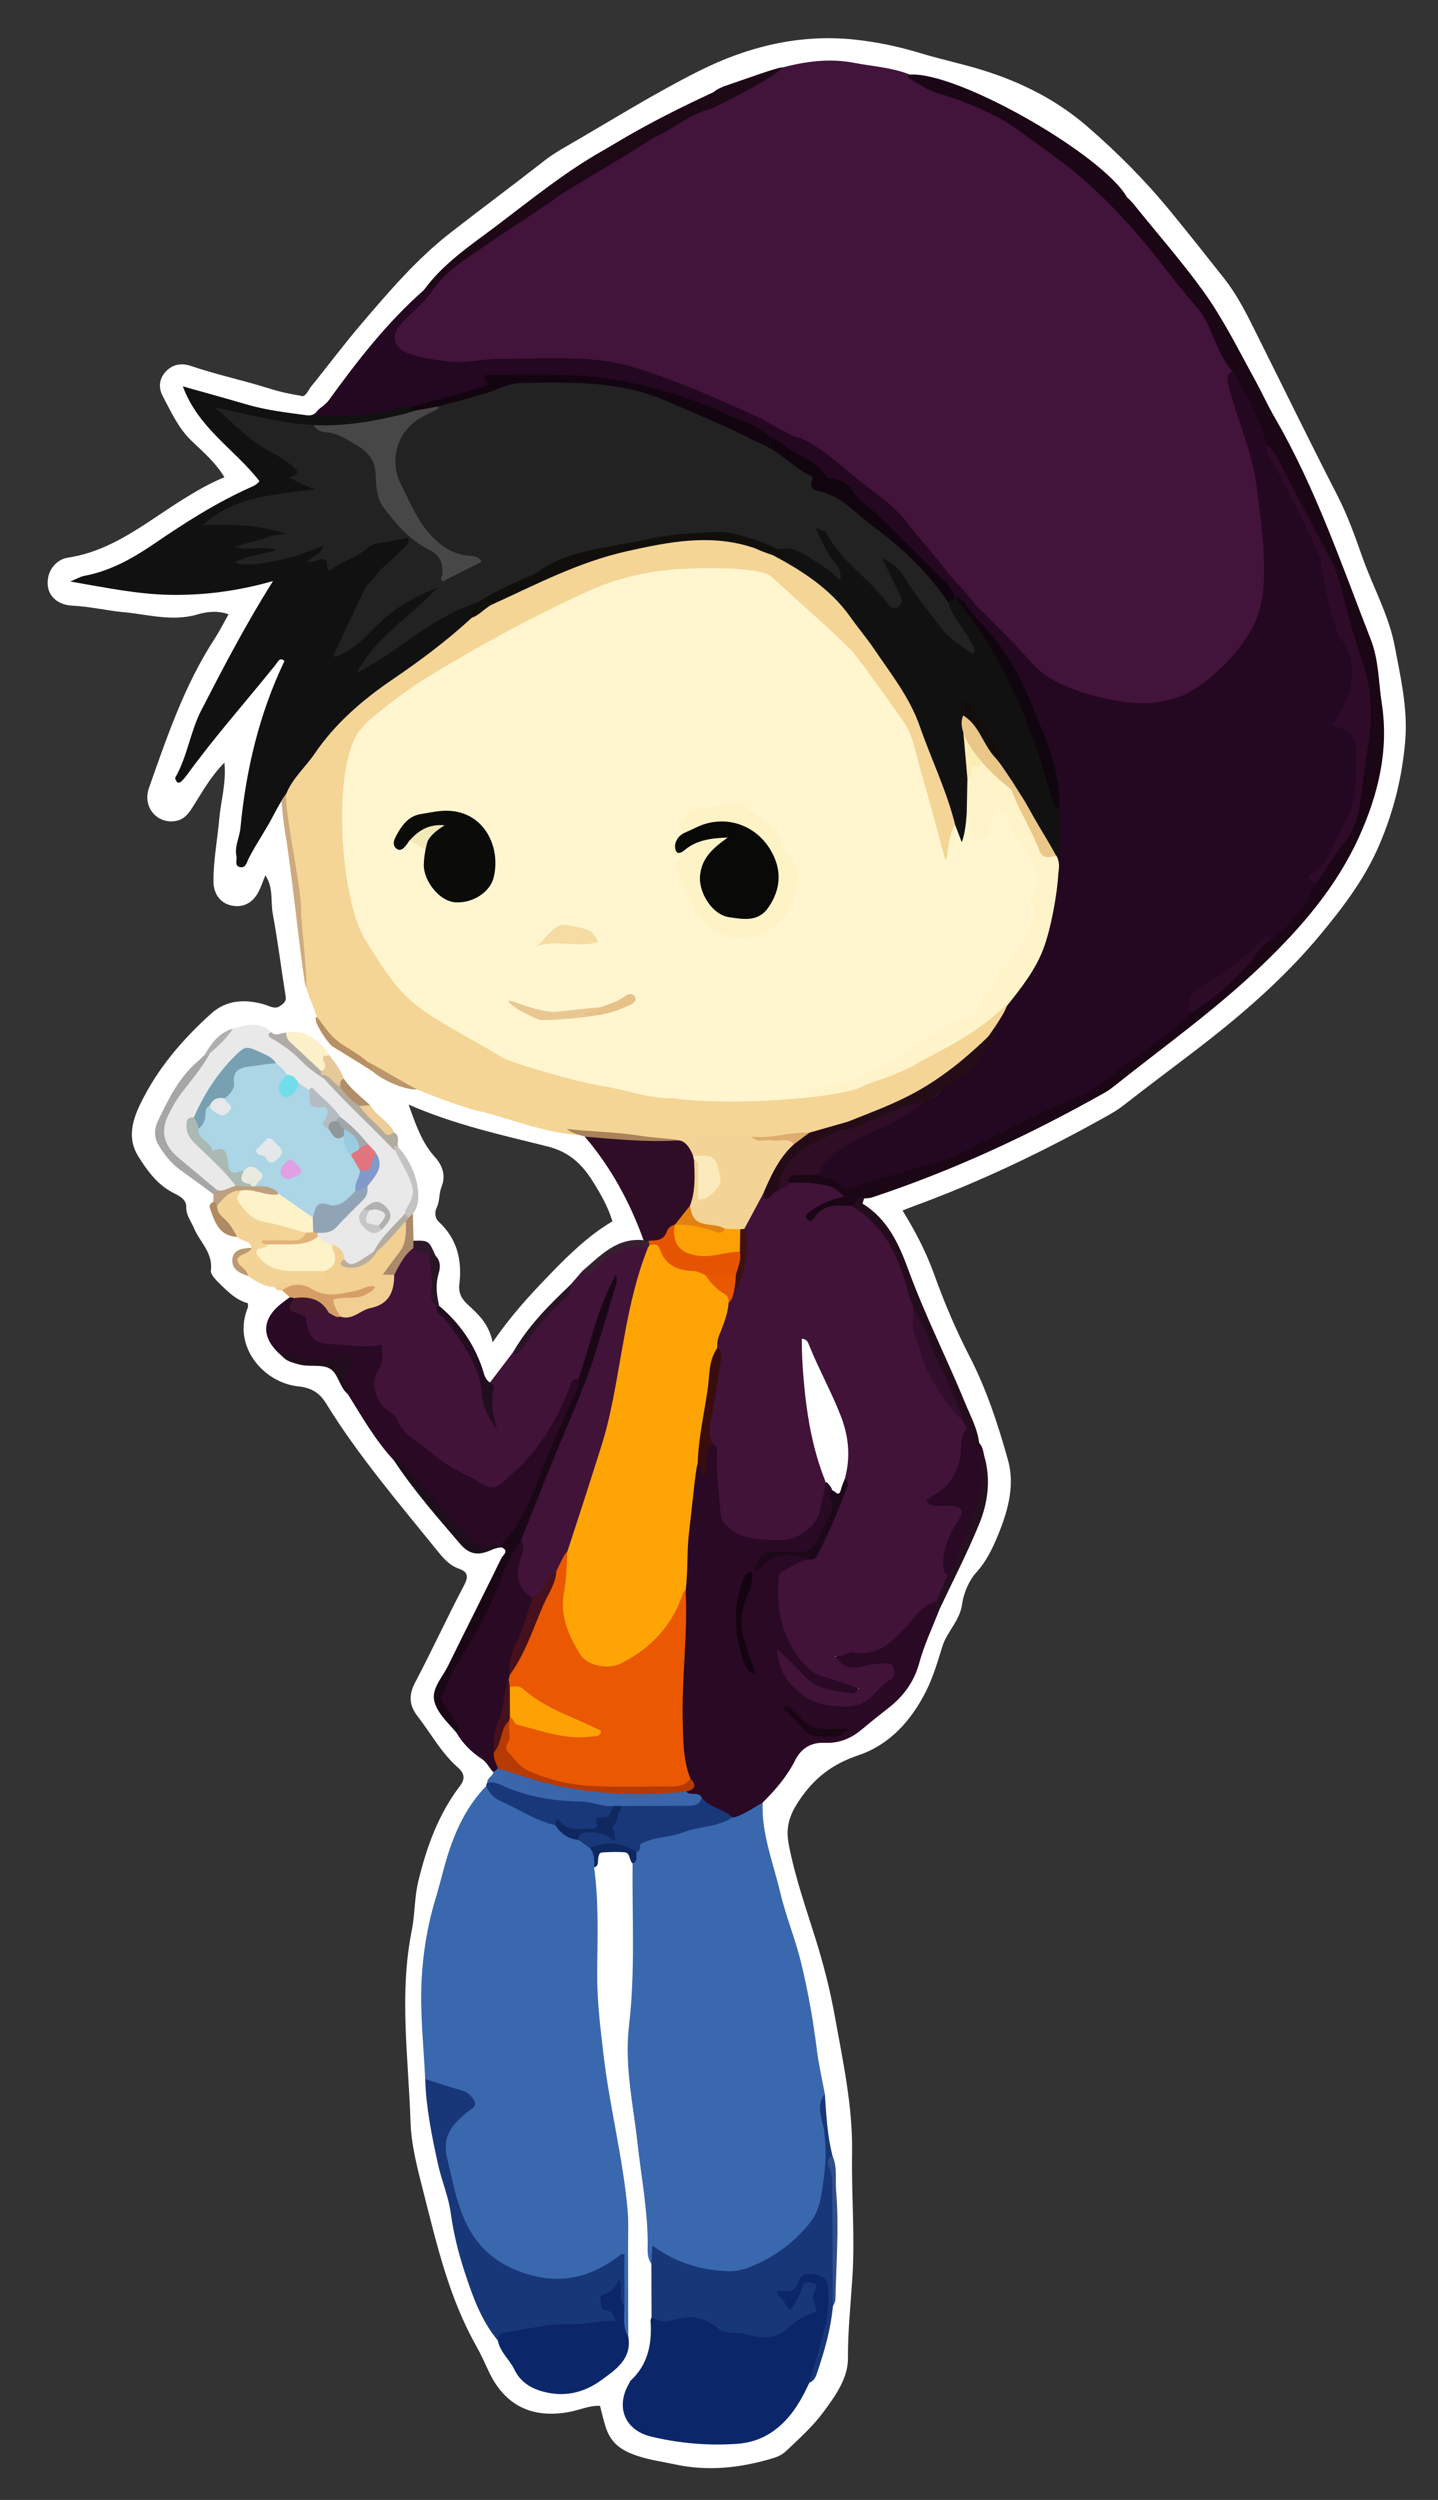 <?xml version="1.0" standalone="no"?>
<!DOCTYPE svg PUBLIC "-//W3C//DTD SVG 1.1//EN" "http://www.w3.org/Graphics/SVG/1.1/DTD/svg11.dtd">
<svg width="374px" height="650px" version="1.1" xmlns="http://www.w3.org/2000/svg" xmlns:xlink="http://www.w3.org/1999/xlink" xml:space="preserve" style="fill-rule:evenodd;clip-rule:evenodd;stroke-linejoin:round;stroke-miterlimit:1.414;">
    <rect width="100%" height="100%" fill="#333333" stroke="none"/>
    <g>
        <g>
            <path d="M362.745,168.017C361.208,159.893 357.056,152.6 354.324,144.839C352.409,139.399 350.445,133.914 347.817,128.802C340.895,115.336 334.261,101.732 327.497,88.191C324.78,82.751 322.177,77.19 318.29,72.277C313.661,66.427 309.043,60.593 304.314,54.826C297.735,46.804 290.552,39.614 282.765,32.873C274.814,25.99 265.737,21.431 255.737,18.296C250.363,16.611 244.864,15.488 239.489,13.85C233.911,12.15 228.188,10.929 222.385,10.306C208.017,8.764 194.436,12.116 181.788,18.464C170.08,24.34 158.931,31.335 147.57,37.895C145.569,39.051 143.582,40.223 141.729,41.672C133.621,48.011 125.349,54.142 117.225,60.461C108.39,67.332 101.162,75.819 93.938,84.268C89.439,89.53 85.305,95.102 80.936,100.477C80.254,101.316 79.377,103.536 78.237,102.903C75.035,102.371 72.721,101.865 69.987,101.002C63.275,98.883 56.347,97.427 49.69,95.163C47.006,94.25 44.937,94.855 43.382,96.346C41.602,98.053 40.949,100.436 42.378,103.099C44.55,107.145 46.364,111.31 49.808,114.611C52.829,117.507 56.096,120.291 58.366,124.082C54.392,125.725 50.996,127.713 47.623,129.81C38.086,135.741 29.358,143.237 17.631,145C15.308,145.349 13.164,147.277 12.57,149.926C11.632,154.112 14.313,157.282 18.888,157.484C23.354,157.681 27.708,158.758 32.119,159.163C38.466,159.746 44.757,161.675 51.293,159.774C53.693,159.076 56.506,158.654 59.443,159.724C58.185,161.946 57.085,164.151 55.75,166.199C47.966,178.152 43.448,191.545 38.754,204.843C36.995,209.827 40.813,214.303 45.705,213.461C47.668,213.123 48.811,211.845 49.859,210.225C52.42,206.265 54.646,202.04 58.368,198.279C58.89,203.632 57.426,208.25 57.023,212.957C56.557,218.403 55.459,223.799 55.526,229.288C55.566,232.587 57.455,234.894 60.258,235.453C63.208,236.042 65.687,234.832 67.223,231.896C67.917,230.57 68.383,229.125 69.019,227.572C71.181,230.839 70.342,234.335 70.938,237.565C72.256,244.705 73.155,251.923 74.299,259.097C74.503,260.377 73.761,260.883 72.965,261.478C71.504,262.57 70.201,261.594 68.835,261.193C63.815,259.718 58.933,259.922 54.907,263.55C47.371,270.342 40.82,277.997 36.405,287.225C34.367,291.485 33.156,296.096 35.871,300.495C38.281,304.399 40.994,308.149 45.345,310.297C46.789,311.01 48.487,311.937 48.444,313.831C48.395,316.004 49.686,317.499 50.438,319.296C51.956,322.922 55.441,325.707 54.846,330.322C54.706,331.408 56.248,332.887 57.286,333.911C59.39,335.986 61.545,338.065 64.47,338.859C64.47,339.353 64.568,339.712 64.456,339.984C60.339,349.996 68.512,359.504 77.516,360.451C80.739,360.79 82.99,361.948 84.756,364.814C93.096,378.348 103.404,390.427 113.368,402.748C114.982,404.743 116.643,406.916 119.297,407.843C121.666,408.67 121.942,409.836 120.678,412.229C116.294,420.528 112.389,429.081 108.007,437.381C106.226,440.754 106.371,443.362 108.704,446.368C112.125,450.775 114.78,455.779 119.052,459.519C120.654,460.921 121.122,462.4 119.706,464.253C114.049,471.657 110.974,480.145 108.796,489.131C107.763,493.395 107.944,497.722 107.097,501.927C103.757,518.516 106.248,535.161 106.771,551.747C106.961,557.756 108.6,563.927 110.114,569.876C113.599,583.572 116.781,597.408 123.833,609.903C125.058,612.073 126.078,614.363 127.136,616.623C131.277,625.465 138.45,628.953 148.171,627.092C150.831,626.583 153.432,625.375 156.056,625.536C156.582,627.546 156.946,629.147 157.422,630.714C158.471,634.168 160.329,636.352 164.049,637.899C167.843,639.477 171.659,639.91 175.5,640.744C184.213,642.635 192.719,641.654 201.141,639.115C202.443,638.722 203.591,638.103 204.581,637.164C207.968,633.953 211.453,630.811 214.229,627.048C217.304,622.879 220.568,618.304 220.537,613.177C220.495,606.149 221.238,599.217 221.687,592.259C222.385,581.442 221.425,570.658 221.611,559.86C221.819,547.791 219.251,536.061 217.135,524.297C215.903,517.45 214.177,510.701 212.084,504.012C209.557,495.936 206.736,487.927 205.132,479.54C204.263,474.995 205.377,471.8 207.896,468.055C211.793,462.261 216.531,458.638 223.229,456.388C231.325,453.669 236.932,447.46 240.813,439.798C242.722,436.028 243.858,432 245.121,428.004C246.331,424.174 249.62,421.424 250.222,417.117C250.631,414.189 252,410.964 253.961,408.796C256.324,406.183 257.819,403.233 259.117,400.195C261.904,393.669 264.103,386.616 262.177,379.704C259.601,370.459 256.594,361.25 252.147,352.634C248.611,345.784 245.611,338.715 243.002,331.444C240.913,325.623 238.049,320.097 234.731,314.742C235.733,314.351 236.8,313.912 237.883,313.516C255.108,307.211 271.575,299.278 287.578,290.355C289.158,289.474 290.716,288.565 292.173,287.425C298.537,282.443 305.031,277.627 311.443,272.704C323.042,263.798 334.083,254.247 343.439,242.966C349.402,235.777 355.02,228.385 358.776,219.579C362.505,210.835 364.715,201.895 365.479,192.528C366.158,184.202 364.273,176.092 362.745,168.017ZM142.877,331.487C137.852,336.703 132.933,341.984 128.131,349.02C127.127,344.07 124.263,341.618 121.556,339.103C119.955,337.615 119.206,336.032 119.466,333.885C120.223,327.641 118.902,322.101 114.102,317.65C113.075,316.697 113.013,315.114 113.594,313.932C114.436,312.219 114.134,310.285 114.808,308.663C116.098,305.558 114.954,302.864 113.138,300.865C109.711,297.092 108.191,292.557 106.268,287.195C118.371,292.481 130.426,295.086 142.313,298.057C148.02,299.483 151.353,302.649 154.189,307.19C156.183,310.383 158.083,313.602 159.284,317.552C153.085,321.224 147.922,326.25 142.877,331.487Z" style="fill:white;fill-rule:nonzero;"/>
        </g>
        <g>
            <path d="M203.496,17.537C209.64,15.935 215.834,15.115 222.159,16.34C227.002,17.278 231.989,17.531 236.636,19.396C239.421,21.576 242.777,22.5 246.042,23.576C265.448,29.967 280.475,42.613 294.062,57.261C300.394,64.088 305.911,71.613 311.84,78.786C316.229,84.096 318.531,90.571 320.973,96.931C320.976,103.447 324.337,109.034 325.981,115.093C328.689,125.076 334.285,138.913 332.509,149.375C331.808,153.502 330.548,156.4 330.638,160.549C330.755,165.935 326.6,167.419 323.108,171.327C316.373,178.864 312.105,184.123 302.441,185.925C289.742,188.292 275.849,181.612 267.033,173.085C262.752,168.945 257.84,165.454 254.035,160.793C252.519,159.726 251.241,158.45 250.457,156.74C249.972,155.5 249.552,154.16 248.652,153.198C240.044,144.009 232.847,133.577 222.673,125.736C216.057,120.637 209.882,115.371 201.695,112.712C196.878,111.147 188.413,107.658 183.536,105.589C167.876,98.942 156.845,94.368 140.034,94.159C137.283,94.125 134.513,94.182 131.723,94.332C125.415,94.671 119.114,95.029 112.823,95.584C109.423,95.884 106.622,94.75 104.224,92.416C100.804,89.088 100.741,86.524 103.998,83.031C106.493,80.354 109.325,78.006 111.656,75.171C115.965,69.819 121.322,65.673 127.023,61.947C138.929,54.166 149.691,44.508 163.424,39.72C170.074,32.701 179.699,30.387 187.186,24.694C192.052,20.993 198.469,20.852 203.496,17.537Z" style="fill:rgb(66,19,59);fill-rule:nonzero;"/>
            <path d="M110.578,540.524C110.201,532.089 109.229,523.626 109.628,515.228C109.97,508.046 111.107,500.806 113.234,493.819C114.482,489.718 115.406,485.515 116.737,481.444C118.802,475.128 121.736,469.253 126.422,464.402C132.187,468.002 138.25,471.026 144.482,473.722C146.485,475.273 148.426,476.928 150.943,477.646C152.313,478.29 153.469,479.195 154.37,480.418C155.166,482.102 155.319,483.808 154.522,485.54C155.785,494.691 155.368,503.899 155.318,513.082C155.279,520.26 156.147,527.312 156.989,534.416C158.565,547.708 161.916,560.711 163.184,574.033C163.53,577.668 163.331,581.357 163.346,585.021C163.376,592.508 163.382,599.995 163.397,607.481C159.735,605.54 161.331,602.135 161.088,599.24C161.299,595.772 161.128,592.304 161.229,588.264C152.596,593.629 143.859,595.556 134.534,591.692C126.443,588.339 120.637,582.938 118.419,574.084C117.335,569.758 115.745,565.581 114.965,561.138C114.236,556.982 115.264,553.678 118.035,550.641C122.219,546.055 122.109,545.764 116.138,543.615C114.112,542.888 111.98,542.367 110.578,540.524Z" style="fill:rgb(58,104,175);fill-rule:nonzero;"/>
            <path d="M169.408,588.601C168.139,586.847 168.475,584.772 168.456,582.852C168.37,574.253 166.755,565.835 165.817,557.334C164.696,547.181 162.363,537.117 163.589,526.729C165.245,512.702 164.386,498.581 164.522,484.499C165.179,483.438 164.337,482.174 164.971,481.105C165.336,480.167 165.825,479.308 166.553,478.597C172.049,475.314 178.536,475.351 184.409,473.298C186.252,472.654 188.234,472.351 190.121,471.791C193.31,470.703 195.75,468.022 198.366,468.667C198.022,476.786 201.095,484.265 202.903,491.958C204.374,498.218 206.894,504.23 208.4,510.483C210.18,517.873 211.512,525.376 212.452,532.942C212.932,536.808 213.827,540.623 214.534,544.462C212.827,549.585 214.494,554.745 215.414,559.536C219.386,580.223 196.583,597.341 179.003,590.103C177.012,589.283 174.611,588.985 173.134,587.509C170.81,585.19 170.373,587.359 169.408,588.601Z" style="fill:rgb(58,104,175);fill-rule:nonzero;"/>
            <path d="M82.381,264.38C81.427,261.205 79.678,258.032 79.119,254.66C77.961,247.68 75.674,227.159 75.433,222.5L75.47,222.561C75.169,217.55 73.817,212.692 73.305,207.716C73.397,206.191 73.887,204.741 74.781,203.552C81.331,194.842 87.19,185.582 96.51,179.255C105.558,173.113 114.124,166.285 122.661,159.436C138.465,149.496 155.327,142.436 174.009,140.047C181.494,139.09 188.877,138.11 196.047,141.423C197.647,142.234 199.358,142.727 201.072,143.208C211.344,148.092 219.235,155.529 226.106,164.618C236.61,178.512 243.124,194.171 248.613,210.425C249.092,211.845 249.476,213.294 249.208,214.826C248.269,217.768 248.523,221.13 246.27,223.646C244.054,222.862 243.817,220.91 243.308,219.208C241.925,214.58 240.395,209.977 239.358,205.269C235.149,186.159 223.697,171.838 209.392,159.354C206.005,156.398 202.548,153.522 199.144,150.586C196.927,149.292 194.435,148.93 191.847,147.966C183.753,148.947 175.595,149.232 167.509,150.24C164.21,150.651 160.95,151.378 157.889,152.813C140.692,160.878 124.142,170.08 107.707,179.626C95.153,186.918 91.792,197.363 93.073,210.223C93.965,219.179 93.421,228.184 94.734,237.112C95.208,240.335 96.299,243.064 97.65,245.965C103.028,257.522 113.85,262.669 123.721,269.074C130.79,273.661 138.362,276.459 146.471,278.814C165.698,284.398 185.228,284.538 204.897,284.162C208.893,284.086 212.892,284.159 216.886,284.127C218.587,284.241 220.14,283.771 221.663,283.027C231.789,278.084 241.522,272.373 251.737,267.606C255.297,265.945 257.213,261.744 261.563,261.353C262.917,264.547 259.989,266.334 259.129,268.805C248.807,280.833 235.235,287.686 220.656,292.944C217.179,294.365 213.48,294.905 209.847,295.732C204.938,296.216 200.074,297.178 195.11,297.023C188.99,297.037 182.873,297.123 176.758,296.914C167.188,296.994 157.72,295.63 148.213,294.887C140.602,294.003 132.783,291.043 125.445,289.059C121.328,288.761 88.784,276.476 86.822,271.053C84.564,269.349 82.824,267.294 82.381,264.38Z" style="fill:rgb(244,213,150);fill-rule:nonzero;"/>
            <path d="M122.716,160.605C116.306,166.533 109.316,171.744 102.124,176.641C94.274,181.987 87.22,188.049 81.838,195.949C79.434,199.478 76.074,202.332 74.442,206.41C73.609,207.366 71.537,211.167 71.107,212.006C69.138,215.845 66.66,219.321 64.701,223.165C64.195,224.159 63.948,225.695 62.523,225.476C60.873,225.223 61.706,223.626 61.492,222.599C60.958,220.038 62.299,217.749 62.532,215.29C63.962,200.204 67.401,185.639 73.98,171.872C72.763,170.732 72.272,172.093 71.763,172.728C64.063,182.317 55.87,191.51 48.635,201.473C48.156,202.133 47.608,202.756 47.016,203.315C46.829,203.492 46.214,203.547 46.104,203.41C45.827,203.066 45.453,202.423 45.596,202.173C48.734,196.678 49.467,190.279 52.359,184.661C58.037,173.63 63.749,162.628 71.001,151.081C61.736,153.713 53.138,154.775 44.56,154.67C35.96,154.565 27.443,152.772 18.277,151.194C19.902,150.527 20.886,149.92 21.945,149.722C28.779,148.446 34.622,145.118 40.271,141.259C48.339,135.748 56.581,130.508 65.548,126.532C66.333,126.184 67.003,125.763 67.458,125.089C61.15,116.904 51.572,111.38 47.556,100.461C53.428,102.118 58.796,103.586 64.135,105.153C69.252,106.656 74.513,107.256 79.769,107.97C80.977,108.134 81.651,107.751 82.385,107.1C83.367,106.228 84.308,105.309 85.266,104.41C85.696,104.161 87.096,104.066 87.14,104.284C87.946,108.314 90.256,106.207 92.448,106.206C96.417,106.205 100.274,105.409 104.15,104.686C106.38,104.27 108.709,103.651 110.672,105.541C110.558,107.28 109.149,107.553 107.9,107.86C99.57,109.911 91.257,112.087 82.575,111.86C74.794,111.075 66.999,110.311 58.612,107.017C63.631,111.28 67.842,114.758 72.787,117.341C75.196,118.599 78.69,119.346 77.454,123.683C77.11,124.891 79.171,124.612 79.961,125.299C80.563,125.822 82.403,126.172 82.268,127.192C82.138,128.175 80.357,128.305 79.582,128.531C77.983,128.998 76.362,129.475 74.7,129.565C68.092,129.925 61.869,131.497 56.278,135.398C61.358,134.949 66.402,135.351 71.402,136.304C72.829,136.576 74.75,136.494 74.771,138.511C74.792,140.436 72.863,140.544 71.496,141C69.071,141.807 66.532,141.315 63.995,141.601C63.784,141.766 63.917,141.596 64.388,141.648C66.65,141.896 73.296,139.883 73.166,143.132C73.031,146.51 66.188,144.723 64.373,145.576C69.585,146.139 74.36,143.115 79.493,141.554C83.073,140.465 84.535,137.194 85.54,140.825C85.828,141.865 85.436,146.954 87.353,145.735C89.187,144.569 91.548,143.999 92.942,142.506C95.947,139.288 99.861,139.683 103.532,139.012C104.658,138.806 105.98,138.578 106.677,139.836C107.469,141.266 106.609,142.502 105.653,143.393C102.227,146.588 99.295,150.194 96.396,153.852C93.776,157.157 92.214,161.038 90.179,164.661C89.693,165.526 89.368,166.522 90.421,167.727C94.425,166.132 97.434,163.02 100.519,160.121C103.327,157.483 106.204,154.986 109.522,153.028C110.946,152.188 112.773,150.884 114.034,152.426C115.532,154.258 113.228,155.224 112.163,156.285C106.688,161.742 100.174,166.125 95.164,172.532C103.245,167.541 110.1,161.29 118.583,157.568C120.244,156.839 121.776,155.709 123.734,155.92C126.299,158.109 122.951,159.019 122.716,160.605Z" style="fill:rgb(17,17,17);fill-rule:nonzero;"/>
            <path d="M198.366,468.669C198.134,468.765 192.868,472.165 191.012,472.509C190.853,472.538 190.685,472.514 190.521,472.515C187.051,472.414 184.453,470.473 181.895,468.447C180.696,467.512 178.673,467.675 178.221,465.731C179.06,464.104 178.658,462.579 177.818,461.081C174.444,451.322 175.998,441.267 176.349,431.365C176.554,425.564 177.012,419.751 177.063,413.931C176.329,403.682 178.851,393.674 179.346,383.513C179.395,382.516 179.844,381.613 180.529,380.867C182.599,379.553 182.993,380.57 182.864,382.483C183.432,379.855 180.968,375.836 186.002,375.136C188.11,376.413 187.84,378.574 187.803,380.501C187.728,384.358 188.436,388.119 188.834,391.92C189.198,395.395 191.109,397.356 194.421,398.023C196.539,398.449 198.657,398.929 200.823,399.057C206.633,399.401 210.383,396.793 211.999,391.247C212.554,389.342 212.702,387.295 214.048,385.68C215.823,384.657 216.414,385.974 217.059,387.196C218.715,392.924 215.708,397.375 212.969,401.872C211.804,403.785 209.863,404.225 207.789,403.969C202.958,403.373 198.725,404.322 195.621,408.402C191.179,417.818 190.906,422.461 193.839,430.157C190.619,423.409 191.812,415.801 195.693,408.354C199.777,403.341 204.95,402.96 210.651,404.806C210.749,406.032 209.852,406.724 208.977,407.015C203.653,408.786 203.485,412.969 203.78,417.514C204.329,425.968 209.653,432.891 217.647,435.773C219.795,436.547 223.856,436.529 223.188,439.465C222.398,442.934 218.686,440.955 216.244,440.686C210.825,440.089 207.772,435.822 203.823,432.163C207.05,438.933 211.902,442.152 219.126,442.313C223.999,442.422 226.54,439.087 229.681,436.496C230.191,436.075 230.495,435.321 230.125,434.697C229.645,433.888 228.722,433.884 227.888,433.954C225.579,434.148 223.313,434.984 220.96,434.491C219.304,434.144 217.413,433.684 217.234,431.737C217.034,429.572 219.137,428.821 220.643,428.883C228.248,429.195 232.837,424.532 237.338,419.446C238.823,417.768 240.303,415.714 243.072,416.005C244.303,416.419 244.064,417.577 244.329,418.48C242.547,423.091 240.389,427.561 239.093,432.355C237.792,437.166 235.055,440.981 231.148,444.025C228.784,445.867 226.441,447.738 224.148,449.667C221.355,452.016 218.234,453.303 214.529,453.143C211.038,452.992 208.446,454.453 206.835,457.637C204.707,461.841 201.696,465.382 198.366,468.669Z" style="fill:rgb(41,9,36);fill-rule:nonzero;"/>
            <path d="M320.482,96.507C317.764,93.344 316.391,89.41 314.733,85.713C313.776,83.58 312.773,81.537 311.272,79.872C306.861,74.978 303.046,69.617 298.877,64.542C291.142,55.124 282.645,46.485 272.564,39.441C267.72,36.056 263.222,32.17 257.837,29.62C253.541,27.585 249.168,25.711 244.567,24.452C241.397,23.584 238.757,21.711 235.997,20.059C235.987,20.053 236.105,19.763 236.211,19.653C236.322,19.538 236.492,19.481 236.636,19.398C249.102,18.544 286.923,40.277 293.144,51.338C294.186,52.225 294.976,53.243 295.801,54.262C301.56,61.371 307.596,68.282 312.938,75.693C318.168,82.948 322.145,91.032 326.456,98.875C328.21,102.066 329.707,105.402 331.533,108.549C342.142,126.829 348.916,146.769 356.542,166.333C358.604,171.623 358.534,177.401 359.388,182.956C361.26,195.129 358.436,206.617 353.444,217.637C347.591,230.558 338.549,241.049 328.391,250.807C316.344,262.38 302.785,272.04 289.777,282.401C288.998,283.021 288.179,283.612 287.313,284.099C267.94,295.008 247.873,304.38 226.732,311.358C226.113,311.562 225.415,311.525 224.754,311.601C223.443,312.27 223.084,314.075 221.464,314.377C218.401,314.881 215.203,314.87 212.683,317.216C211.854,317.988 210.517,318.493 209.577,317.367C208.445,316.012 209.49,314.902 210.425,313.954C211.939,312.42 213.995,311.685 216.063,310.605C212.547,307.952 208.328,309.671 204.944,307.886C203.59,305.564 205.464,305.034 206.952,304.526C208.508,303.994 210.166,304.16 211.776,304.475C218.477,308.353 224.955,306.071 231.803,304.409C245.429,301.102 257.303,293.936 270.003,288.596C284.574,282.469 296.5,272.767 308.581,263.106C316.852,257.893 323.149,250.536 329.777,243.535C335.029,239.416 338.872,234.184 341.846,228.26C344.207,224.63 346.611,221.038 349.106,217.501C353.349,211.484 352.517,204.124 354.19,197.422C357.673,183.466 352.129,170.904 348.737,157.937C344.753,142.711 336.132,129.767 328.871,116.144C326.71,109.328 322.179,103.522 320.482,96.507Z" style="fill:rgb(26,6,21);fill-rule:nonzero;"/>
            <path d="M210.506,619.512C208.552,623.701 206.378,627.635 202.768,630.804C199.446,633.72 195.713,635.149 191.524,635.425C184.04,635.918 176.612,635.284 169.303,633.514C162.553,631.88 160.05,625.901 163.555,619.81C163.72,619.523 163.815,619.164 164.046,618.949C168.592,614.714 169.605,609.32 169.197,603.442C169.175,603.131 169.367,602.806 169.459,602.487C176.073,601.111 182.261,601.215 188.723,604.368C195.824,607.833 202.942,606.18 208.976,600.793C210.385,599.535 210.739,598.174 210.039,596.422C208.758,596.964 208.632,598.278 207.948,599.166C206.987,600.413 205.949,601.598 204.236,600.889C202.56,600.196 201.996,598.487 201.526,596.915C200.935,594.939 202.655,594.853 203.858,594.491C205.213,594.083 206.135,593.16 206.979,592.124C208.681,590.034 210.813,589.619 213.236,590.56C215.786,591.551 216.733,593.692 216.431,596.171C215.451,604.193 214.348,612.207 210.506,619.512Z" style="fill:rgb(12,38,106);fill-rule:nonzero;"/>
            <path d="M110.538,105.518C107.916,105.411 105.376,105.611 102.82,106.446C97.518,108.176 81.902,108.622 82.078,107.638C82.336,106.192 85.833,104.741 85.268,104.411C92.76,94.024 100.581,83.922 110.249,75.41C111.009,74.966 111.756,74.883 112.476,75.494C110.245,78.853 106.98,81.241 104.307,84.186C101.718,87.039 102.545,89.568 104.335,90.925C106.508,92.573 113.12,93.67 117.347,94.071C121.452,94.46 125.571,93.281 129.694,93.331C137.06,93.42 151.188,92.222 161.542,94.606C173.011,97.246 196.46,108.007 198.505,109.174C208.303,114.766 207.372,113.616 207.682,113.719C212.601,115.365 221.273,123.193 221.883,123.692C226.59,127.542 232.015,130.872 235.645,135.577C239.124,140.086 243.026,144.246 246.418,148.822C248.256,151.303 255.257,157.575 255.506,161.102C254.525,161.699 249.607,156.704 248.698,156.306C248.272,156.07 247.884,155.777 247.532,155.441C240.717,147.455 232.976,140.394 225.464,133.085C219.696,127.472 212.855,123.523 206.445,118.895C203.446,116.729 200.169,115.152 196.66,114.015C190.586,108.88 183.168,106.451 175.85,103.971C161.725,99.185 147.078,98.345 132.299,98.831C130.461,98.891 128.877,99.008 127.407,100.589C125.046,103.128 121.364,103.056 118.355,104.367C116.536,105.262 114.598,105.781 112.618,106.169C111.834,106.243 111.118,106.096 110.538,105.518Z" style="fill:rgb(36,7,32);fill-rule:nonzero;"/>
            <path d="M130.507,402.326C130.167,402.359 129.827,402.392 129.486,402.425C124.113,404.26 121.304,400.646 118.038,397.395C112.438,391.82 108.442,384.861 102.424,379.679C97.626,374.524 94.172,368.436 90.486,362.508C90.137,359.879 87.235,357.625 90.486,354.269C83.895,355.087 78.632,354.126 73.431,352.661C67.833,348.023 67.829,343.002 73.421,338.738C74.068,338.245 74.722,337.76 75.372,337.271C75.816,337.075 76.236,337.118 76.635,337.398C76.427,340.173 79.173,340.961 80.303,342.836C81.501,346.678 83.998,348.49 88.128,348.34C90.77,348.244 93.412,348.769 96.095,348.714C99.865,348.636 101.948,350.74 100.324,353.988C96.23,362.175 101.909,366.562 106.409,371.122C111.429,376.21 117.45,380.145 123.811,383.548C126.974,385.24 129.333,384.85 131.931,382.602C138.116,377.248 142.292,370.556 145.797,363.267C146.751,361.282 146.587,357.421 150.742,358.405C152.03,360.436 150.891,362.2 150.141,364.013C145.977,374.081 141.431,383.988 137.406,394.115C136.024,397.594 133.611,400.264 130.507,402.326Z" style="fill:rgb(41,9,36);fill-rule:nonzero;"/>
            <path d="M210.506,619.512C212.049,613.845 214.009,608.301 215.093,602.493C215.529,600.154 215.493,597.872 215.432,595.584C215.385,593.842 215.071,591.97 212.727,591.496C210.554,591.057 208.408,590.66 207.564,593.394C206.624,596.443 204.276,595.805 202.048,595.458C201.936,597.135 203.321,597.483 203.858,598.395C205.425,601.053 205.546,601.08 206.897,598.638C207.613,597.344 208.274,596.035 208.653,594.562C209.069,592.945 210.558,593.41 211.569,593.674C212.631,593.951 212.373,594.895 211.906,595.668C210.807,597.485 212.081,599.145 212.376,601.038C209.384,602.014 206.83,603.371 204.485,605.647C202.121,607.941 198.367,608.154 195.115,607.195C193.468,606.709 191.907,606.516 190.264,606.513C189.082,606.511 188.036,606.403 187.037,605.565C183.535,602.63 179.569,601.713 175.155,603.189C173.145,603.861 171.252,603.577 169.459,602.488C169.442,597.859 169.426,593.231 169.409,588.602C169.491,587.117 169.574,585.633 169.674,583.829C175.594,588.248 182.154,590.264 189.296,590.519C191.143,590.585 192.862,590.269 194.607,589.6C201.041,587.136 206.374,583.301 210.692,577.876C213.35,574.537 213.66,570.512 214.201,566.734C214.873,562.036 214.979,557.172 213.975,552.388C213.42,549.744 212.474,546.968 214.534,544.463C214.9,549.844 215.165,555.238 216.509,560.499C217.196,573.571 217.276,586.645 216.609,599.721C216.087,605.477 214.505,610.985 212.689,616.436C212.279,617.67 211.945,618.993 210.506,619.512Z" style="fill:rgb(24,55,121);fill-rule:nonzero;"/>
            <path d="M110.577,540.524C113.691,541.516 116.78,542.603 119.933,543.452C121.16,543.782 122.039,544.411 122.767,545.309C123.702,546.462 124.039,547.593 122.388,548.555C121.542,549.048 120.814,549.761 120.075,550.421C116.846,553.303 115.115,556.305 116.301,561.172C117.848,567.522 118.886,573.978 122.125,579.746C125.6,585.936 131.09,589.565 137.824,591.478C146.614,593.975 154.34,591.755 161.355,586.259C161.578,586.085 161.964,586.119 162.393,586.031C162.393,590.536 162.393,595.016 162.393,599.497C159.582,598.538 160.296,596.627 161.104,594.663C158.986,596.646 156.316,598.193 159.956,601.485C161.966,603.302 159.719,604.418 158,604.565C154.851,604.834 151.734,605.662 148.599,605.604C142.028,605.482 135.732,606.801 129.477,608.551C125.148,603.355 122.931,597.071 120.88,590.822C119.244,585.838 117.95,580.732 117.233,575.428C116.651,571.122 114.842,566.954 113.888,562.587C112.291,555.278 110.814,548.012 110.577,540.524Z" style="fill:rgb(24,55,121);fill-rule:nonzero;"/>
            <path d="M52.776,275.422C53.104,275.308 53.325,275.087 53.437,274.758C55.235,271.743 57.857,269.537 60.606,267.456C64.024,266.568 67.475,265.316 70.543,268.344C75.237,271.598 79.552,275.334 83.988,278.918C89.321,284.091 94.513,289.407 99.79,294.638C101.074,295.91 105.403,299.925 105.931,302.011C107.521,306.389 109.561,310.247 106.865,314.522C106.67,314.944 106.433,315.345 106.181,315.734C104.412,318.634 101.768,320.905 100.239,323.986C99.871,324.612 99.398,325.143 98.845,325.609C95.83,327.236 93.481,331.153 89.192,328.454C88.172,327.053 87.567,325.266 85.693,324.635C84.211,323.929 82.778,323.165 82.146,321.503C82.102,321.027 82.221,320.593 82.495,320.201C87.84,317.576 92.252,313.995 94.609,308.321C95.695,305.77 98.296,303.641 96.783,300.386C96.295,299.425 95.567,298.653 94.809,297.905C92.519,295.564 90.195,293.259 87.842,290.98C85.291,288.715 83.4,285.725 80.24,284.149C78.99,283.75 77.986,282.967 77.046,282.085C76.147,281.213 75.092,280.549 74.043,279.874C72.825,278.954 71.788,277.833 70.608,276.869C64.718,272.88 63.019,273.13 58.776,278.79C55.9,282.627 53.523,286.794 51.001,290.864C49.151,293.023 50.054,294.803 51.732,296.52C54.285,299.132 56.953,301.634 59.433,304.313C60.6,305.573 62.433,306.669 61.454,308.927C60.042,310.24 58.417,310.68 56.549,310.137C52.709,307.526 49.06,304.652 45.558,301.613C41.333,297.946 40.71,294.274 43.185,289.254C45.696,284.17 49.035,279.656 52.776,275.422Z" style="fill:rgb(233,233,233);fill-rule:nonzero;"/>
            <path d="M128.356,460.793C127.218,459.773 126.772,458.291 125.319,457.344C122.647,455.602 120.324,453.305 118.683,450.46C118.781,449.956 118.779,449.392 118.423,449.056C112.931,443.869 114.044,438.504 117.626,432.768C123.512,423.34 128.021,413.194 132.519,403.055C133.118,401.706 133.683,400.235 135.576,400.263C137.163,401.128 137.576,402.674 137.01,404.101C135.276,408.468 136.824,412.101 139.158,415.648C138.999,419.491 137.506,422.956 135.971,426.378C134.682,429.252 133.727,432.172 133.642,435.34C133.59,435.857 133.481,436.362 133.346,436.861C132.893,443.034 129.69,448.673 129.859,454.964C129.876,456.5 130.268,458.021 130.06,459.568C129.778,460.373 129.285,460.886 128.356,460.793Z" style="fill:rgb(41,9,36);fill-rule:nonzero;"/>
            <path d="M129.479,608.552C129.54,607.511 129.706,606.678 131.061,606.498C136.805,605.734 142.364,604.084 148.331,604.317C152.142,604.466 156.07,603.301 160.045,603.443C159.855,601.915 158.851,600.839 157.877,600.765C155.885,600.615 156.474,599.649 156.208,598.348C155.83,596.503 156.603,596.735 157.745,596.326C159.285,595.775 160.256,594.332 161.014,592.618C162.27,595.054 160.415,597.623 162.395,599.496C162.409,602.198 161.821,604.976 163.399,607.482C164.421,613.333 160.115,616.139 156.374,618.866C152.618,621.604 148.174,623.043 143.331,622.269C139.225,621.613 135.634,619.971 133.764,616.067C132.505,613.444 130.034,611.544 129.479,608.552Z" style="fill:rgb(12,38,106);fill-rule:nonzero;"/>
            <path d="M112.476,75.493C111.734,75.465 110.991,75.437 110.249,75.409C115.329,68.426 122.473,63.75 129.205,58.657C138.198,51.854 146.945,44.718 156.836,39.13C161.163,36.685 167.865,32.166 185.553,23.97C186.528,23.136 187.754,22.62 189.048,22.184C192.947,20.871 202.506,17.372 203.496,17.538C201.78,20.015 185.577,28.127 184.708,28.344C179.135,29.74 174.908,33.749 169.735,35.904C167.859,37.507 150.361,47.644 145.577,50.757C139.491,55.244 132.963,59.128 126.763,63.467C121.655,67.041 116.111,70.148 112.476,75.493Z" style="fill:rgb(29,8,21);fill-rule:nonzero;"/>
            <path d="M135.504,400.502C132.099,404.792 130.571,410.057 128.52,414.96C125.648,421.822 121.562,427.934 117.929,434.317C116.861,436.193 116.509,438.321 115.257,440.037C114.423,441.18 114.661,441.999 115.505,443.085C116.804,444.755 117.811,446.651 118.97,448.432C119.483,449.22 119.675,449.91 118.683,450.46C116.422,447.818 113.469,445.175 112.887,441.969C112.334,438.926 115.139,435.966 116.575,433.03C121.14,423.696 125.864,414.439 130.411,405.096C130.75,404.4 132.498,403.282 130.507,402.326C130.539,401.996 130.44,401.54 130.62,401.354C138.195,393.541 140.075,382.88 144.546,373.521C146.174,370.113 147.635,366.625 149.199,363.186C149.881,361.687 150.799,360.265 150.497,358.498C149.906,357.82 149.68,356.988 149.929,356.172C152.208,348.692 153.998,341.041 157.452,333.966C158.005,332.833 158.79,330.522 160.351,331.089C161.829,331.626 161.378,333.947 161.035,335.218C159.258,341.812 157.624,348.458 155.246,354.866C150.378,367.985 144.754,380.806 139.699,393.853C138.76,396.277 137.892,398.916 135.504,400.502Z" style="fill:rgb(25,7,22);fill-rule:nonzero;"/>
            <path d="M71.45,334.59C68.698,334.689 66.633,333.104 64.476,331.745C59.647,327.251 59.675,327.048 65.5,324.411C64.947,322.51 62.839,322.724 61.702,321.617C59.258,319.252 55.891,317.532 55.96,313.407C57.111,310.475 59.319,309.162 62.409,309.201C63.847,314.221 67.431,316.495 72.357,317.495C74.978,318.027 78.048,318.008 79.781,320.756C77.635,325.693 73.427,323.223 69.977,323.49C69.857,323.499 69.673,323.613 69.65,323.71C69.615,323.855 69.697,324.028 69.731,324.202C68.598,327.168 70.684,327.945 72.781,328.636C75.148,329.417 77.627,329.114 80.059,329.275C81.761,329.388 83.753,328.902 84.774,330.988C83.649,334.355 80.776,334.554 77.916,334.823C75.745,335.026 73.615,334.362 71.45,334.59Z" style="fill:rgb(243,212,150);fill-rule:nonzero;"/>
            <path d="M254.661,375.18C255.869,376.386 255.723,378.09 256.263,379.542C256.609,389.748 252.775,398.816 248.552,407.773C248.146,408.634 247.849,409.665 246.711,409.933C243.906,409.372 244.394,407.055 244.287,405.169C244.13,402.411 245.154,399.901 246.537,397.604C248.441,394.443 248.068,392.723 243.997,392.632C242.47,392.598 240.86,392.064 240.518,390.328C240.206,388.746 241.714,388.078 242.765,387.344C246.278,384.893 247.969,381.455 248.72,377.329C249.096,375.266 248.834,372.918 250.652,371.292C254.181,370.318 252.51,374.723 254.661,375.18Z" style="fill:rgb(41,9,36);fill-rule:nonzero;"/>
            <path d="M128.356,460.793C128.736,460.455 129.116,460.117 129.496,459.779C132.543,458.307 135.53,459.714 138.122,460.683C149.898,465.085 162.082,465.324 174.37,465.063C175.78,465.033 177.361,464.213 178.491,465.804C179.549,467.085 181.734,465.604 182.555,467.464C182.446,470.823 179.789,470.775 177.595,470.893C172.51,471.167 167.411,471.105 162.322,470.906C161.457,470.905 160.588,470.897 159.725,470.871C150.466,469.318 140.831,470.026 131.92,466.275C130.094,465.506 128.119,465.071 126.705,463.537C126.678,462.275 128.091,461.879 128.356,460.793Z" style="fill:rgb(59,102,172);fill-rule:nonzero;"/>
            <path d="M71.45,334.59C73.248,332.32 75.704,333.753 77.83,333.571C80.511,333.341 83.029,333.17 84.499,330.491C85.723,328.325 85.175,325.655 86.483,323.512C88.155,324.323 89.582,325.326 89.569,327.456C90.294,330.451 92.533,329.034 93.732,328.436C95.556,327.527 97.539,326.495 98.584,324.488C99.092,324.387 99.397,324.09 99.474,323.571C101.892,321.366 105.371,314.997 105.939,317.738C107.441,320.771 106.578,323.545 104.824,326.091C103.425,328.123 101.917,330.08 100.645,332.202C99.803,333.608 98.872,334.924 97.271,335.568C91.322,337.653 85.437,339.136 79.206,336.18C77.602,335.419 75.383,335.447 73.407,335.564C72.591,335.57 71.78,335.563 71.45,334.59Z" style="fill:rgb(241,208,146);fill-rule:nonzero;"/>
            <path d="M126.706,463.537C128.631,463.095 130.331,464.126 131.894,464.783C138.125,467.402 144.647,468.299 151.278,468.413C154.123,468.462 156.696,469.848 159.531,469.573C159.027,474.702 153.265,478.02 147.975,476.284C146.709,475.868 145.893,474.596 144.461,474.562C139.255,473.47 134.942,470.321 130.15,468.271C128.533,467.579 127.21,466.135 126.423,464.404C126.447,464.091 126.542,463.803 126.706,463.537Z" style="fill:rgb(25,56,121);fill-rule:nonzero;"/>
            <path d="M254.661,375.18C254.396,375.665 254.276,376.472 253.498,375.581C252.461,374.393 253.069,372.411 251.492,371.5C250.513,371.109 249.856,370.392 249.415,369.455C245.545,359.721 240.875,350.338 236.693,340.739C235.317,337.4 234.2,333.958 233.097,330.53C231.328,325.028 228.385,320.481 223.786,316.959C222.689,316.119 221.159,315.391 221.471,313.524C222.747,313.192 222.795,310.761 224.756,311.6C224.617,312.078 224.259,312.914 224.37,312.981C230.915,316.974 233.881,323.676 236.292,330.27C240.619,342.104 246.322,353.304 251.079,364.923C252.444,368.258 254.242,371.494 254.661,375.18Z" style="fill:rgb(35,12,27);fill-rule:nonzero;"/>
            <path d="M55.037,272.786C53.834,276.09 49.316,281.398 47.252,284.132C45.835,286.008 44.701,287.991 43.7,290.062C41.719,294.159 42.643,297.861 46.299,300.938C49.693,303.794 53.111,306.619 56.519,309.458C56.779,310.395 56.429,310.726 55.501,310.486C52.573,308.341 49.659,306.178 46.713,304.059C44.371,302.374 42.694,300.115 41.217,297.707C39.996,295.716 40.121,293.429 41.047,291.506C43.77,285.846 46.516,280.148 51.441,275.945C51.784,275.651 54.588,272.955 55.037,272.786Z" style="fill:rgb(166,166,165);fill-rule:nonzero;"/>
            <path d="M102.424,379.678C102.946,378.222 103.614,379.071 104.114,379.635C106.844,382.711 109.754,385.66 112.187,388.959C115.225,393.077 119.003,396.439 122.499,400.096C124.079,401.749 125.534,403.056 127.949,401.56C128.499,401.219 129.195,401.726 129.486,402.425C129.173,402.501 128.833,402.523 128.55,402.661C124.691,404.544 122.273,404.455 119.65,401.399C113.632,394.387 107.525,387.426 102.424,379.678Z" style="fill:rgb(30,13,28);fill-rule:nonzero;"/>
            <path d="M246.479,409.504C248.903,407.318 249.128,404.049 250.368,401.302C252.021,397.641 253.119,393.718 254.316,389.865C255.086,387.387 255.901,384.892 255.528,382.196C255.401,381.279 255.18,380.19 256.261,379.541C257.641,385.249 256.848,390.907 254.714,396.139C251.617,403.735 247.823,411.048 244.326,418.481C243.386,418.091 243.517,417.253 243.491,416.481C243.017,413.527 244.107,411.241 246.479,409.504Z" style="fill:rgb(36,16,31);fill-rule:nonzero;"/>
            <path d="M73.432,352.66C73.773,351.722 74.32,351.423 75.313,351.858C80.646,354.198 86.104,354.094 92.321,352.17C91.533,353.772 90.915,354.761 90.546,355.837C89.99,357.461 88.885,359.139 91,360.648C91.838,361.245 91.454,362.098 90.487,362.508C88.268,360.706 87.988,357.163 85.857,355.893C83.657,354.581 80.4,355.534 77.664,354.736C76.105,354.281 74.543,353.97 73.432,352.66Z" style="fill:rgb(32,14,29);fill-rule:nonzero;"/>
            <path d="M73.408,335.564C75.694,333.513 78.899,333.78 80.725,334.946C84.709,337.489 88.37,336.471 92.313,335.679C94.072,335.326 95.629,334.096 97.546,334.48C97.657,337.773 94.873,337.99 92.869,338.251C89.958,338.631 88.494,339.799 88.503,342.732C87.219,343.412 86.136,342.889 85.08,342.183C82.986,339.222 79.32,339.14 76.496,337.516C76.122,337.434 75.748,337.352 75.374,337.27C74.718,336.702 74.063,336.133 73.408,335.564Z" style="fill:rgb(214,158,102);fill-rule:nonzero;"/>
            <path d="M216.609,599.722C216.566,590.085 216.549,580.448 216.464,570.812C216.442,568.357 216.755,565.88 215.658,563.478C215.241,562.565 215.009,561.138 216.51,560.5C217.826,563.477 217.22,566.673 217.474,569.757C218.248,579.145 217.492,588.543 217.283,597.936C217.268,598.536 216.843,599.127 216.609,599.722Z" style="fill:rgb(50,78,136);fill-rule:nonzero;"/>
            <path d="M82.381,264.38C84.115,266.39 85.407,268.777 87.545,270.444C87.213,271.28 87.3,271.562 86.645,272.139C86.385,272.372 84.163,269.547 82.921,267.23C82.176,265.84 81.784,264.634 82.381,264.38Z" style="fill:rgb(183,144,99);fill-rule:nonzero;"/>
            <path d="M165.57,481.562C165.305,482.571 166.058,483.944 164.522,484.5C163.55,483.708 164.025,481.724 162.381,481.598C160.454,481.451 158.501,481.53 156.568,481.651C155.859,481.696 155.691,482.452 155.588,483.121C155.451,484.013 155.789,485.138 154.523,485.541C154.561,483.788 154.644,482.025 153.473,480.525C156.65,476.751 162.704,477.27 165.57,481.562Z" style="fill:rgb(15,40,95);fill-rule:nonzero;"/>
            <path d="M86.435,281.705C84.788,280.987 80.324,277.891 79.082,276.56C76.632,273.935 73.828,271.761 70.679,270.019C69.976,269.63 69.283,269.005 70.543,268.344C71.799,269.725 73.185,268.352 74.498,268.53L74.481,268.478C77.635,271.469 80.767,274.483 83.796,277.606C83.96,278.055 83.991,278.515 83.894,278.983C83.751,279.168 86.579,281.52 86.435,281.705Z" style="fill:rgb(175,172,168);fill-rule:nonzero;"/>
            <path d="M55.501,310.486C56.073,310.374 56.407,310.025 56.519,309.458C58.312,309.934 59.684,308.622 61.297,308.333C62.405,307.283 63.815,307.257 65.21,307.162C65.775,307.109 66.338,307.117 66.902,307.161C69.155,307.717 72.372,306.849 72.343,310.809C68.821,312.42 65.627,311.423 62.542,309.571C59.627,309.462 58.17,311.646 56.463,313.437C56.016,313.256 55.691,312.95 55.506,312.501C55.504,311.829 55.503,311.157 55.501,310.486Z" style="fill:rgb(189,160,127);fill-rule:nonzero;"/>
            <path d="M55.506,312.5C56.026,312.607 56.364,312.899 56.463,313.436C56.382,314.929 57.262,315.934 58.277,316.813C59.815,318.144 60.745,319.885 61.702,321.617C56.91,321.362 55.774,317.632 54.572,314.025C54.361,313.392 54.799,312.77 55.506,312.5Z" style="fill:rgb(175,138,100);fill-rule:nonzero;"/>
            <path d="M74.514,218.552C73.952,216.038 73.109,208.37 73.294,208.086C73.788,207.323 73.968,206.935 74.422,206.439C74.024,211.87 78.891,232.634 78.301,238.078C80.044,256.003 79.943,259.452 79.203,254.734C78.329,249.165 76.48,232.481 74.514,218.552Z" style="fill:rgb(205,170,128);fill-rule:nonzero;"/>
            <path d="M65.5,324.411C64.789,326.08 62.629,325.846 61.696,327.339C61.736,329.326 64.339,329.779 64.475,331.745C62.163,331.041 60.032,329.8 60.472,327.137C60.89,324.614 63.411,324.596 65.5,324.411Z" style="fill:rgb(188,153,112);fill-rule:nonzero;"/>
            <path d="M60.606,267.456C58.658,270.323 56.149,272.64 53.437,274.758C53.313,274.647 53.067,274.461 53.083,274.434C54.923,271.391 56.889,268.476 60.606,267.456Z" style="fill:rgb(175,175,175);fill-rule:nonzero;"/>
            <path d="M342.499,229.499C339.551,235.341 335.814,240.551 330.494,244.495C328.589,243.912 327.768,245.548 327.014,246.574C323.868,250.853 319.401,253.497 315.125,256.298C312.317,258.137 310.293,260.252 309.502,263.504C306.073,267.555 301.573,270.321 297.426,273.501C293.125,276.799 288.638,279.857 284.37,283.195C282.223,284.874 279.65,285.493 277.268,286.492C268.428,290.199 259.974,294.686 251.507,299.114C246.765,301.594 241.631,302.655 236.676,304.275C232.042,305.79 227.225,306.814 222.573,308.375C221.128,308.86 219.582,309.573 218.164,307.872C217.036,306.026 215.215,306.653 212.496,305.507C213.228,299.182 216.193,295.682 222.001,294.578C228.518,293.339 233.593,289.143 239.338,286.329C239.755,286.139 240.193,286 240.635,285.886C244.042,285.766 245.054,282.569 247.159,280.777C251.841,277.416 261.264,264.109 261.821,261.611C261.794,258.55 263.742,256.267 265.393,254.149C272.797,244.648 273.538,233.49 273.906,222.181C274.314,218.46 274,214.727 274.1,211.004C274.02,202.548 271.624,194.674 268.397,186.933C265.049,178.905 261.26,171.193 255.675,164.435C254.605,163.14 253.121,161.585 254.482,159.534C247.933,150.714 263.516,166.981 268.813,172.866C274.27,178.784 285.193,181.433 292.198,182.474C298.445,183.402 305.586,182.61 310.843,179.11C316.726,175.193 324.999,167.318 327.498,158.973C330.15,150.117 328.07,135.71 326.753,125.973C325.573,117.25 321.77,108.915 319.595,100.554C319.207,99.063 318.842,97.561 320.482,96.507C324.285,102.458 327.624,108.628 329.501,115.494C334.335,124.355 337.924,133.816 343.089,142.557C345.881,147.282 347.792,152.813 347.952,158.571C348.023,161.144 348.494,163.57 349.942,165.66C354.003,171.518 353.473,177.587 350.732,183.643C349.569,186.212 349.01,188.161 351.881,189.952C353.719,191.099 353.866,193.16 353.987,195.255C354.638,206.54 351.097,216.407 344.415,225.372C343.574,226.498 341.425,227.362 342.499,229.499Z" style="fill:rgb(36,7,32);fill-rule:nonzero;"/>
            <path d="M250.693,156.414C251.319,157.788 255.758,162.749 256.712,163.782C264.053,171.729 267.834,181.657 271.643,191.374C273.978,197.332 275.856,203.798 275.494,210.499C272.966,210.591 272.762,208.416 272.186,206.853C270.583,202.507 268.894,198.173 267.591,193.738C263.949,181.339 257.539,170.395 250.36,159.818C249.468,158.504 247.906,157.458 248.501,155.496C249.692,155.256 249.691,156.091 250.693,156.414Z" style="fill:rgb(16,5,14);fill-rule:nonzero;"/>
            <path d="M165.57,481.562C161.722,479.064 157.71,478.485 153.473,480.526C152.47,479.819 151.468,479.111 150.465,478.404C149.468,476.521 150.659,475.862 152.126,476.081C156.452,476.728 159.18,475.066 160.551,470.957C160.692,470.534 161.286,470.337 161.763,470.186C162.248,470.286 162.895,470.54 162.898,470.93C162.917,474.204 164.391,475.355 166.513,479.52C166.53,480.354 166.562,481.195 165.57,481.562Z" style="fill:rgb(24,56,122);fill-rule:nonzero;"/>
            <path d="M161.504,470.501C160.315,471.603 160.922,473.532 159.406,474.684C158.865,475.095 160.554,476.913 159.649,478.637C157.528,476.577 154.918,476.268 152.144,476.49C150.845,476.594 150.538,477.339 150.465,478.403C147.802,478.156 145.847,476.801 144.46,474.56C144.493,474.231 144.451,473.87 144.578,473.582C144.731,473.234 144.891,472.502 145.457,473.317C147.69,476.532 151.055,475.255 154.042,475.462C154.828,475.517 155.527,474.885 155.287,474.326C154.469,472.428 155.599,472.529 156.855,472.475C158.419,472.535 158.769,471.737 159.53,469.572C160.178,469.568 160.826,469.564 161.474,469.56C161.832,469.758 161.956,469.963 161.846,470.176C161.734,470.393 161.621,470.501 161.504,470.501Z" style="fill:rgb(15,40,95);fill-rule:nonzero;"/>
            <path d="M161.504,470.501C161.506,470.187 161.496,469.873 161.473,469.56C167.02,469.546 172.566,469.521 178.112,469.524C179.928,469.525 181.786,469.69 182.555,467.464C184.628,470.066 188.197,470.309 190.52,472.516C186.664,475.152 181.887,474.765 177.704,476.423C174.114,477.846 169.98,477.509 166.512,479.521C166.326,479.265 166.189,478.851 165.947,478.776C161.91,477.526 161.931,477.538 162.469,472.982C162.581,472.049 162.759,470.961 161.504,470.501Z" style="fill:rgb(25,56,122);fill-rule:nonzero;"/>
            <path d="M225.674,280.936C226.96,284.87 192.635,287.93 175.018,285.567C168.463,285.661 162.458,283.22 156.142,282.258C150.336,281.374 133.001,276.468 130.32,274.784C122.651,269.968 113.095,265.525 107.226,260.479C102.158,256.122 98.653,250.172 95.106,244.508C87.999,233.158 86.169,196.229 94.504,188.904C94.768,187.83 105.395,179.624 110.298,176.613C123.788,168.328 137.659,160.769 152.056,154.113C159.065,150.873 166.046,148.994 173.749,148.199C179.108,147.646 197.46,146.956 200.76,150.041C205.559,154.526 220.162,167.36 222.066,169.817C226.502,175.54 230.623,181.508 234.828,187.408C237.577,191.265 238.16,195.943 239.452,200.327C241.666,207.84 243.625,215.427 245.982,224.05C246.868,220.133 246.679,217.032 248.43,214.503C249.895,215.088 250.195,216.164 249.825,217.571C250.357,215.478 248.449,212.692 251.457,211.251C254.271,211.432 252.956,214.698 254.794,215.691C256.708,215.387 256.479,213.514 257.159,212.325C258.754,209.535 260.4,209.319 262.486,211.691C271.401,221.827 273.493,235.695 266.408,247.2C262.639,253.321 257.927,259.003 253.721,264.942C253.334,265.488 252.764,266.02 252.141,266.107C245.775,266.998 241.258,271.615 235.725,274.172C234.2,274.877 232.676,275.624 231.76,277.078C230.325,279.355 228.227,280.566 225.674,280.936Z" style="fill:rgb(255,246,208);fill-rule:nonzero;"/>
            <path d="M112.491,105.47C113.699,103.648 116.166,105.024 117.493,103.501C121.894,102.72 126.099,101.417 130.268,99.72C136.143,97.328 142.464,98.507 148.576,98.604C163.463,98.841 177.162,103.899 190.726,109.47C193.169,110.473 194.855,112.139 196.637,113.836C202.972,116.494 208.164,120.481 213.062,125.454C216.756,129.205 222.184,131.331 226.428,134.821C234.15,141.171 241.945,147.43 247.227,156.152C249.209,159.611 251.566,162.843 253.431,166.374C254.07,167.584 254.753,168.954 253.685,170.076C252.425,171.401 251.242,170.066 250.195,169.417C244.824,166.085 241.416,160.9 237.727,155.998C235.94,153.624 234.563,150.948 232.238,148.493C233.287,150.469 234.225,152.087 234.858,153.844C235.46,155.515 235.599,157.212 233.919,158.316C232.383,159.325 230.933,158.506 229.933,157.352C225.157,151.837 219.18,147.424 215.17,141.214C216.38,143.57 218.262,145.514 219.304,147.962C219.682,148.85 220.137,149.887 219.099,150.662C218.347,151.223 217.502,150.928 216.744,150.574C215.079,149.796 213.583,148.733 212.141,147.612C208.716,144.948 198.771,143.15 196.926,142.135C193.949,140.497 183.155,139.363 176.392,139.904C166.98,140.656 157.836,143.253 148.775,145.73C143.1,147.281 138.316,151.37 132.699,153.44C129.961,154.449 127.711,156.761 124.499,156.504C117.535,158.782 111.463,162.664 105.566,166.904C101.497,169.83 97.295,172.572 92.78,174.948C97.791,165.528 106.942,160.207 113.895,152.673C109.92,154.525 103.135,156.946 96.452,164.146C91.183,169.823 86.971,171.026 86.597,170.639C86.597,170.639 94.44,153.981 95.157,152.528C99.853,147.681 96.292,150.456 102.658,144.786C103.774,143.792 104.794,142.686 105.83,141.605C106.169,141.251 106.457,140.823 106.085,139.802C103.926,140.217 101.67,140.802 99.378,141.041C97.661,141.22 96.594,141.618 95.07,142.893C92.434,145.099 88.688,146.039 85.813,148.296C85.262,148.728 84.883,146.691 84.971,145.86C83.215,144.486 82.485,146.508 79.862,146.066C81.6,144.329 83.442,144.261 84.113,141.818C74.998,145.957 63.67,147.728 61.095,146.235C63.781,144.397 71.688,143.544 71.736,142.931C67.755,141.835 64.143,143.265 61.01,142.261C63.394,141.354 64.404,141.252 67.993,140.232C69.477,139.749 71.852,138.869 74.295,138.84C67.355,136.303 60.191,136.348 52.766,136.555C61.001,128.99 71.18,128.662 81.96,127.218C78.983,126.203 75.029,124.103 75.029,124.103C75.029,124.103 76.963,123.901 77.262,122.793C77.524,121.824 72.502,118.528 70.598,117.575C64.919,114.73 60.771,109.986 55.861,105.943C64.453,107.775 72.855,109.971 81.543,110.529C85.451,111.777 89.657,112.073 93.172,114.578C96.138,116.692 98.677,119.018 98.778,122.925C99.003,131.639 104.901,136.646 111.049,141.242C113.79,143.291 116.485,144.927 116.268,148.847C118.739,148.32 120.372,147.138 122.447,146.18C109.684,143.25 105.496,132.801 101.928,122.516C99.807,116.402 104.017,110.174 110.163,107.185C111.029,106.761 112.098,106.555 112.491,105.47Z" style="fill:rgb(34,34,34);"/>
            <path d="M200.329,143.985C204.218,141.038 208.189,143.325 211.241,145.391C213.638,147.014 216.251,148.423 218.512,150.856C219.209,147.597 216.768,146.205 215.658,144.357C214.462,142.365 212.104,137.284 212.104,137.284C212.104,137.284 214.642,137.905 215.069,138.752C218.83,146.202 226.291,150.432 230.985,157.072C231.412,157.676 232.519,158.559 233.548,157.827C234.636,157.053 234.741,155.938 234.132,154.726C232.672,151.826 231.248,148.908 229.415,145.2C232.592,146.483 234.206,148.332 235.403,150.358C238.011,154.77 241.334,158.644 244.345,162.746C246.616,165.84 249.921,167.864 253.035,170.093C253.982,168.923 253.159,168.108 252.623,167.076C250.741,163.455 247.752,160.478 246.498,156.502C246.873,155.581 247.436,155.035 248.503,155.498L248.501,155.497C256.569,165.171 262.363,176.188 267.058,187.769C269.563,193.948 271.379,200.408 273.441,206.763C273.896,208.164 274.143,209.617 275.494,210.5C275.496,213.773 275.49,217.046 275.507,220.319C275.511,221.142 275.583,221.961 274.704,222.436C274.475,222.405 274.246,222.375 274.016,222.347C270.877,219.961 269.7,216.298 267.991,212.995C266.56,210.23 264.936,207.606 263.002,205.171C262.167,204.102 261.494,202.929 260.827,201.752C260.107,200.352 259.092,199.083 258.876,197.453C258.147,192.042 253.398,188.842 251.558,183.479C251.444,184.833 250.544,185.628 250.421,186.392C250.079,188.118 251.68,189.744 251.807,191.436C252.36,195.25 253.04,199.045 252.982,202.919C252.785,205.836 253.674,208.95 251.429,211.49C251.063,217.191 250.132,218.967 250.132,218.967C250.132,218.967 248.996,215.99 248.429,214.504C246.234,205.627 242.203,197.41 239.212,188.822C236.597,181.314 231.718,175.214 227.365,168.779C225.409,165.888 223.131,163.217 221.117,160.362C215.873,152.925 208.16,148.1 200.329,143.985Z" style="fill:rgb(17,17,17);fill-rule:nonzero;"/>
            <path d="M251.43,211.49C251.491,208.49 251.551,205.49 251.612,202.49C251.768,198.828 253.516,196.828 257.348,197.001C259.245,198.039 263.155,203.202 263.582,204.299C265.88,208.643 268.142,213.005 269.983,217.568C270.865,219.754 272.061,221.644 274.37,222.568L274.704,222.434C275.644,223.954 275.482,225.583 275.241,227.246C275.028,231.753 273.472,241.306 271.235,247.033C269.131,252.42 265.458,257.074 261.821,261.608C261.655,261.617 261.423,261.558 261.332,261.645C252.971,269.667 244.153,273.163 237.605,277.059C232.46,280.12 209.843,287.492 210.026,284.26C211.014,282.274 220.355,282.31 221.801,280.735C224.758,279.541 239.734,271.759 239.28,270.736C241.157,269.297 243.441,268.141 245.521,266.843C246.675,266.123 252.908,264.738 254.098,262.516C256.101,258.775 258.597,255.297 260.905,251.722C261.171,251.31 265.449,246.23 266.889,243.765C268.552,240.919 269.526,238.044 268.629,234.749C268.4,233.906 268.755,233.18 269.022,232.383C270.41,228.24 268.954,224.492 266.606,221.292C264.923,218.998 263.313,216.744 262.564,214.04C262.062,212.228 260.937,211.344 259.188,210.285C258.556,212.09 257.636,213.568 257.608,215.062C257.566,217.304 256.129,218.228 254.585,218.222C252.315,218.213 252.556,216.117 252.488,214.461C252.441,213.386 252.968,212.056 251.43,211.49Z" style="fill:rgb(255,244,201);fill-rule:nonzero;"/>
            <path d="M176.404,295.544C182.766,295.529 189.128,295.513 195.491,295.498C199.061,297.056 202.955,294.95 206.527,296.469C207.767,298.944 205.236,299.9 204.434,301.537C202.91,304.643 200.88,307.476 199.412,310.618C197.791,313.937 196.486,317.453 193.633,320.023C193.166,320.281 192.673,320.453 192.153,320.561C190.798,320.791 189.449,320.738 188.099,320.515C184.013,319.271 178.535,319.913 178.332,313.364C179.17,309.694 178.724,305.856 179.734,302.21C181.282,300.206 181.848,301.777 182.355,303.009C183.171,304.991 182.236,307.262 183.225,309.275C187.445,305.961 186.683,303.395 180.846,301.026C178.279,300.809 177.729,298.4 176.342,296.894C176.125,296.433 176.159,295.983 176.404,295.544Z" style="fill:rgb(244,212,150);fill-rule:nonzero;"/>
            <path d="M123.672,156.972C127.353,154.513 132.195,152.23 136.232,150.461C137.439,149.932 138.755,149.535 139.798,148.772C147.854,142.876 157.616,142.608 166.815,140.526C173.581,138.995 180.437,138.418 187.409,138.341C191.349,138.298 200.901,141.645 203.774,143.702C206.637,145.023 206.039,145.678 203.337,144.984C202.931,144.88 202.545,144.777 202.172,144.675C200.186,144.127 198.575,143.56 196.394,142.566C185.13,138.655 174.069,140.854 162.91,143.356C150.534,146.131 139.447,151.951 128.068,157.142C126.083,158.047 124.48,160.25 122.276,160.743C121.621,160.534 121.591,160.095 122.167,159.355C122.924,158.387 123.298,158.253 123.672,156.972Z" style="fill:rgb(17,15,12);fill-rule:nonzero;"/>
            <path d="M258.383,268.182C259.261,270.969 256.843,272.21 255.688,274.079C253.658,277.362 251.047,279.927 247.502,281.5C245.064,283.022 243.407,285.638 240.498,286.5L240.5,286.499C234.268,288.832 228.622,292.635 221.963,293.91C220.815,293.58 220.234,292.885 220.516,291.643C225.862,289.505 231.233,287.531 236.413,284.878C244.804,280.58 251.788,274.702 258.383,268.182Z" style="fill:rgb(36,13,23);fill-rule:nonzero;"/>
            <path d="M220.516,291.642C220.844,292.259 221.172,292.877 221.5,293.494C219.262,295.192 216.791,296.429 214.179,297.472C208.478,299.749 204.63,303.788 203.008,309.806C202.291,310.942 201.399,311.962 200.129,312.386C198.203,313.03 197.688,312.225 198.457,310.435C200.489,305.721 202.573,301.04 206.5,297.505C206.992,295.374 209.033,295.311 210.514,294.502C213.848,293.549 217.182,292.596 220.516,291.642Z" style="fill:rgb(36,11,23);fill-rule:nonzero;"/>
            <path d="M166.483,295.31C169.716,295.839 176.503,296.189 176.502,296.517C168.234,299.418 160.117,298.591 152.091,295.53C150.493,294.972 148.744,294.765 147.443,293.521C153.772,294.283 160.163,294.275 166.483,295.31Z" style="fill:rgb(171,130,90);fill-rule:nonzero;"/>
            <path d="M210.514,294.503C209.176,295.504 207.838,296.505 206.5,297.506C204.958,295.555 202.812,296.926 200.992,296.504C199.173,296.082 197.025,297.462 195.49,295.497C200.565,296.166 205.467,294.24 210.514,294.503Z" style="fill:rgb(222,172,110);fill-rule:nonzero;"/>
            <g>
                <path d="M95.162,275.83C99.287,277.929 104.335,281.134 108.46,283.233C105.2,283.62 97.289,279.964 96.031,277.416C95.967,277.302 95.141,275.992 95.162,275.83Z" style="fill:rgb(187,149,107);fill-rule:nonzero;"/>
            </g>
            <path d="M96.931,278.216C98.677,280.39 106.145,284.044 86.583,272.154C86.838,270.997 86.697,270.502 87.545,270.443C89.436,272.325 96.139,275.116 96.931,278.216Z" style="fill:rgb(183,144,99);fill-rule:nonzero;"/>
            <path d="M112.491,105.47C112.822,105.501 113.18,105.463 113.476,105.58C113.9,105.748 114.434,106.042 113.655,106.455C112.344,107.149 110.977,107.738 109.682,108.457C103.418,111.935 101.03,119.502 104.262,125.883C106.268,129.843 107.973,134.087 110.676,137.524C113.439,141.037 117.031,144.114 121.973,144.491C123.146,144.581 124.313,144.512 125.271,146.047C121.822,147.79 118.428,149.506 115.115,151.181C114.256,150.303 115.047,149.789 115.076,149.211C115.22,146.346 114.418,144.32 111.453,142.843C106.537,140.395 102.914,136.22 99.695,131.835C97.895,129.383 97.788,126.127 97.698,123.348C97.567,119.324 95.337,117.225 92.492,115.588C90.124,114.225 87.789,112.555 84.8,112.399C83.604,112.337 82.249,111.812 81.547,110.527C89.633,110.92 97.41,109.521 105.136,107.613C106.902,107.177 111.84,105.486 112.491,105.47Z" style="fill:rgb(71,71,71);fill-rule:nonzero;"/>
            <path d="M198.457,310.436C198.894,310.668 198.291,312.284 199.868,311.58C200.773,310.925 201.322,309.817 202.496,309.495C203.07,308.18 204.358,307.953 205.508,307.516C208.94,307.444 212.327,307.5 215.712,308.416C217.337,308.856 218.21,309.773 219.485,311.13C215.97,311.845 213.091,313.197 210.507,315.119C209.874,315.59 209.183,316.363 210.077,317.135C210.641,317.621 211.397,317.233 211.752,316.667C214.123,312.882 217.867,313.442 221.468,313.523C230.418,318.924 234.177,327.63 236.515,337.223C236.787,338.338 237.722,339.248 237.493,340.504C239.829,351.065 244.573,360.548 250.483,369.509C250.818,370.172 251.154,370.836 251.489,371.499C249.456,373.555 250.23,376.434 249.764,378.82C248.825,383.622 246.453,386.805 242.392,389.078C241.854,389.379 241.355,389.749 240.852,390.079C241.816,391.835 243.406,391.472 244.86,391.496C245.851,391.512 246.856,391.399 247.831,391.526C250.294,391.848 250.76,392.915 249.391,395.103C246.924,399.045 244.762,403.057 245.476,407.971C245.581,408.69 245.822,409.201 246.477,409.503C245.481,411.829 244.486,414.155 243.49,416.481C239.706,417.236 237.951,420.571 235.64,423.016C231.834,427.043 228.193,430.751 221.928,429.597C220.536,429.341 219.329,430.898 217.137,430.571C219.445,434.122 222.314,433.883 224.876,433.183C226.522,432.733 228.09,432.504 229.735,432.52C230.67,432.529 231.873,432.179 232.296,433.423C232.677,434.545 232.849,436.027 231.725,436.634C228.258,438.506 226.505,442.844 222.292,443.454C216.848,444.242 211.5,443.326 207.366,439.633C204.378,436.964 202.161,433.385 202.139,428.657C204.417,430.929 206.802,433.106 208.949,435.496C212.449,439.39 217.181,439.741 221.868,440.267C222.207,440.305 222.618,439.703 223.443,439.039C220.294,437.984 217.521,436.927 214.674,436.138C212.17,435.444 210.216,434.085 208.619,432.113C203.455,425.736 201.674,418.413 202.493,410.344C202.586,409.433 202.863,408.833 203.743,408.437C205.986,407.428 207.95,405.788 210.501,405.481C213.918,400.271 216.621,394.738 218.317,388.716C218.77,387.106 219.005,385.547 218.695,383.909C221,371.982 214.681,362.375 209.653,351.282C210.985,361.569 210.914,370.984 214.237,379.91C214.856,381.573 215.926,383.26 214.652,385.1C214.621,387.738 213.645,390.215 213.203,392.781C212.499,396.869 207.227,400.625 202.916,400.444C198.116,400.243 193.151,400.59 189.11,396.899C188.009,395.893 187.575,395.112 187.457,393.697C186.994,388.144 186.092,382.621 186.486,377.017C186.538,376.282 186.151,375.787 185.486,375.5C182.834,374.103 183.339,371.769 183.623,369.443C184.378,363.272 186.353,357.235 185.685,350.91C185.147,346.504 187.463,342.765 188.53,338.73C189.079,337.303 189.656,335.885 190.505,334.601C193.054,329.882 192.674,324.567 193.579,319.514C195.207,316.49 196.832,313.463 198.457,310.436Z" style="fill:rgb(65,19,57);fill-rule:nonzero;"/>
            <path d="M189.527,338.606C189.296,341.619 188.163,344.394 187.058,347.138C186.596,348.286 186.489,349.341 186.535,350.493C186.264,352.346 186.023,354.205 185.792,356.065C184.772,364.283 183.937,372.533 181.455,380.504C180.956,381.354 179.854,393.218 179.237,398.133C178.593,403.258 178.974,408.386 178.327,413.472C176.82,423.307 170.464,429.316 162.117,433.549C157.703,435.788 152.511,434.378 149.698,430.304C146.392,425.517 144.595,420.116 145.417,414.258C145.928,410.615 146.135,406.984 146.28,403.33C147.441,397.953 149.505,392.851 151.335,387.698C157.042,371.632 159.627,354.865 162.821,338.234C163.737,333.464 165.073,328.871 167.303,324.553C167.524,324.067 167.832,323.637 168.21,323.261C169.491,322.507 171.163,322.4 171.786,323.589C174.355,328.498 179.565,328.658 183.75,330.654C185.568,333.38 190.152,334.106 189.527,338.606Z" style="fill:rgb(255,164,5);fill-rule:nonzero;"/>
            <path d="M147.535,403.492C147.407,407.099 147.331,410.653 146.659,414.279C145.596,420.007 147.882,425.317 150.877,430.121C152.762,433.145 158.164,434.189 161.523,432.494C169.343,428.549 174.917,422.592 177.662,414.154C177.75,413.883 178.099,413.697 178.327,413.471C178.91,424.931 177.25,436.338 177.562,447.803C177.698,452.793 177.689,457.717 179.56,462.432C179.516,465.12 177.093,465.19 175.621,465.23C163.393,465.563 151.071,466.441 139.346,461.661C130.765,458.163 130.514,457.696 131.297,448.412C131.394,447.899 131.586,447.408 131.85,446.956C133.501,445.312 134.943,446.933 136.352,447.396C141.557,449.105 146.703,450.991 153.402,449.921C145.39,446.777 138.852,442.679 132.292,438.616C131.978,437.914 131.98,437.216 132.306,436.52C132.439,436.213 132.514,435.892 132.531,435.557C135.639,426.25 140.302,417.585 143.716,408.404C145.001,406.78 144.505,403.758 147.535,403.492Z" style="fill:rgb(234,88,1);fill-rule:nonzero;"/>
            <path d="M214.655,385.103C211.108,376.24 209.669,366.953 208.92,357.497C208.67,354.345 208.517,351.225 208.53,348.058C209.999,348.235 210.169,349.093 210.572,350.086C213.039,356.172 216.243,361.918 218.639,368.063C220.782,373.561 221.26,378.926 219.709,384.546C219.388,388.45 218.937,388.862 216.47,387.509C216.153,386.489 215.473,385.744 214.655,385.103Z" style="fill:rgb(254,254,254);fill-rule:nonzero;"/>
            <path d="M132.433,447.423C132.453,448.754 132.301,450.117 132.539,451.407C132.81,452.88 130.713,454.081 132.156,455.578C133.768,457.251 135.119,459.336 137.236,460.319C142.947,462.971 149.067,464.219 155.325,464.44C161.478,464.657 167.644,464.477 173.805,464.498C175.987,464.506 178.124,464.467 179.561,462.433C181.33,464.23 180.751,465.283 178.492,465.804C167.264,467.073 156.078,466.615 145.041,464.327C139.772,463.235 134.673,461.321 129.497,459.78C129.024,458.387 128.146,457.088 128.502,455.503C130.059,452.929 128.299,448.741 132.433,447.423Z" style="fill:rgb(181,58,4);fill-rule:nonzero;"/>
            <path d="M181.455,380.504C181.634,374.033 183.085,367.731 184.031,361.363C184.577,357.683 184.24,353.777 186.535,350.493C188.152,351.315 187.61,352.866 187.444,354.013C186.68,359.305 185.802,364.584 184.779,369.832C184.381,371.875 184.417,373.715 185.488,375.502C184.343,375.94 184.211,376.703 183.932,377.931C183.47,379.963 183.838,382.05 183.255,384.075C181.706,383.267 183.403,381.001 181.455,380.504Z" style="fill:rgb(57,13,13);fill-rule:nonzero;"/>
            <path d="M216.469,387.509C217.28,387.821 218.232,389.397 218.741,387.19C218.95,386.282 219.379,385.425 219.708,384.545C220.59,385.045 220.676,385.883 220.369,386.666C218.001,392.709 215.533,398.709 212.523,404.473C212.045,405.388 211.333,405.463 210.504,405.483C206.243,404.054 202.045,403.126 198.47,407.029C197.668,407.905 196.813,408.665 195.498,408.499L195.5,408.501C196.152,407.57 197.018,406.72 197.411,405.69C198.145,403.768 199.532,403.426 201.32,403.482C203.456,403.55 205.597,403.506 207.735,403.498C208.709,403.494 209.678,403.583 210.542,402.891C212.703,401.162 213.374,398.547 214.559,396.246C215.723,393.986 217.63,391.826 215.732,389.011C215.304,388.375 215.772,387.794 216.469,387.509Z" style="fill:rgb(28,8,25);fill-rule:nonzero;"/>
            <path d="M195.498,408.5C196.283,412.141 193.863,415.132 193.132,418.44C192.265,422.364 193.283,425.499 194.28,428.882C194.868,430.877 195.734,432.79 196.72,435.383C195.037,434.77 194.173,434.016 193.815,433.046C191.257,426.104 190.451,419.03 192.865,411.88C193.311,410.558 193.768,408.954 195.499,408.502Z" style="fill:rgb(20,3,17);fill-rule:nonzero;"/>
            <path d="M204.472,443.46C207.234,444.928 208.648,448.22 211.8,449.146C214.712,450.001 217.73,449.178 220.724,449.601C218.441,451.498 218.441,451.502 215.029,451.498C212.897,451.495 210.795,451.768 209.141,449.722C207.515,447.712 205.52,446 203.687,444.158C203.949,443.925 204.21,443.693 204.472,443.46Z" style="fill:rgb(25,5,20);fill-rule:nonzero;"/>
            <path d="M342.499,229.499C340.709,229.472 339.563,227.916 340.953,227.136C346.047,224.279 346.762,218.744 349.455,214.467C352.684,209.337 352.639,203.52 352.706,197.618C352.759,192.886 352.423,189.174 346.437,188.82C349.172,184.414 351.278,180.613 351.555,175.999C351.772,172.375 351.156,169.204 348.838,166.314C346.925,163.93 343.462,148.189 343.474,145.454C343.477,144.83 335.029,126.783 330.182,118.837C329.52,117.752 329.498,116.654 329.503,115.494C330.801,116.741 331.765,118.232 332.593,119.81C337.186,128.558 341.778,137.306 346.342,146.069C348.401,150.023 349.172,154.448 350.284,158.67C351.53,163.403 352.993,168.063 354.533,172.678C356.95,179.921 356.914,187.074 355.712,194.532C354.883,199.676 354.371,204.896 353.501,210.053C352.949,213.321 351.899,216.264 349.7,218.95C347.01,222.23 344.873,225.962 342.499,229.499Z" style="fill:rgb(46,12,41);fill-rule:nonzero;"/>
            <path d="M205.509,307.517C204.886,308.757 203.503,308.84 202.497,309.496C202.894,303.173 207.048,299.31 212.11,296.942C215.034,295.574 217.965,293.482 221.501,293.494C227.776,291.002 233.701,287.562 240.501,286.498C235.54,290.326 230.063,293.191 224.255,295.522C222.469,296.239 214.729,300.758 213.606,303.51C213.308,304.241 213.49,305.175 212.497,305.504C210.72,305.503 208.943,305.484 207.166,305.508C206.165,305.522 205.314,305.86 204.928,306.888C204.89,306.991 204.991,307.189 205.086,307.287C205.192,307.398 205.365,307.443 205.509,307.517Z" style="fill:rgb(47,13,37);fill-rule:nonzero;"/>
            <path d="M309.502,263.503C308.7,260.672 309.464,258.231 311.964,256.767C317.766,253.369 323.258,249.599 327.881,244.656C328.602,243.885 329.511,242.628 330.494,244.495C327.575,245.773 326.624,248.857 324.591,250.958C320.009,255.691 315.287,260.228 309.502,263.503Z" style="fill:rgb(44,11,39);fill-rule:nonzero;"/>
            <path d="M248.503,155.497C247.835,155.832 247.166,156.167 246.498,156.501C241.298,148.726 234.532,142.354 227.118,136.907C222.721,133.677 219.031,129.134 213.295,127.787C212.02,127.487 210.225,127.066 211.286,124.759C211.706,123.847 210.44,123.556 209.757,123.169C205.643,120.838 202.374,117.226 197.948,115.358C197.719,115.261 197.644,114.797 197.498,114.504C197.152,114.282 197.038,114.06 197.153,113.838C197.268,113.617 197.384,113.507 197.5,113.507C200.199,113.161 202.512,114.555 204.277,116.047C207.635,118.887 212.586,119.571 214.812,123.916C215.014,124.31 215.981,124.459 216.596,124.467C218.819,124.497 220.625,126.093 221.532,127.384C223.494,130.177 226.21,131.922 228.567,134.164C234.459,139.766 240.097,145.636 245.881,151.353C247.095,152.555 247.8,154.009 248.503,155.497Z" style="fill:rgb(16,5,14);fill-rule:nonzero;"/>
            <path d="M193.825,109.674C198.115,111.141 203.547,116.354 200.776,115.707C200.523,116.436 197.101,115.166 194.732,113.871C190.397,111.501 177.103,105.946 173.408,104.315C161.218,98.936 148.389,99.382 135.585,99.578C131.835,99.635 128.495,101.888 124.794,102.691C122.3,103.494 108.86,107.33 106.501,106.615C103.93,106.052 122.116,102.027 127.029,100.08C126.719,99.463 126.371,98.768 126.048,98.126C125.988,97.704 126.184,97.518 126.627,97.517C133.452,97.512 140.28,97.386 147.103,97.528C160.053,97.799 172.42,101.019 184.406,105.651C187.567,106.873 190.556,108.606 193.825,109.674Z" style="fill:rgb(18,5,16);fill-rule:nonzero;"/>
            <path d="M147.535,403.492C145.893,404.354 143.043,415.103 138.512,415.499C133.861,412.621 134.052,408.438 135.781,404.144C136.381,402.654 136.144,401.675 135.504,400.503C138.177,393.814 140.837,387.12 143.527,380.438C147.687,370.108 152.44,360.01 155.613,349.295C157.189,343.975 158.842,338.679 160.415,333.359C160.537,332.945 160.305,332.426 160.156,331.389C155.368,340.251 153.492,349.578 150.498,358.499C149.675,358.569 148.93,358.608 148.554,359.627C145.427,368.096 141.051,375.79 134.438,382.071C134.318,382.185 134.213,382.318 134.083,382.421C132.156,383.958 130.327,386.525 128.269,386.724C126.371,386.908 124.037,384.853 121.918,383.84C118.166,382.045 114.491,379.89 111.584,377.255C108.816,374.746 104.902,373.235 103.365,369.29C102.54,367.172 99.901,366.601 98.688,364.415C97.152,361.648 96.77,358.895 98.259,356.526C99.685,354.257 99.448,352.232 99.321,349.616C95.031,350.651 90.985,349.653 86.907,349.528C81.635,349.367 80.359,348.245 79.501,342.498C80.923,338.889 83.519,341.661 85.554,341.384C86.524,341.756 87.302,342.739 88.522,342.317C90.207,340.913 92.37,340.458 94.342,339.909C98.898,338.639 101.253,335.864 101.6,331.234C102.999,328.349 104.148,325.256 107.535,323.995C109.697,324.083 111.61,324.679 112.858,326.619C114.064,329.026 113.009,331.475 112.954,333.901C112.913,335.705 112.569,337.513 113.618,339.162C115.719,343.498 120.043,346.1 122.138,350.576C124.844,356.355 126.844,362.261 127.438,367.491C126.459,365.567 126.732,362.525 127.439,359.463C129.457,356.812 131.476,354.161 133.494,351.51C138.391,345.629 143.803,340.186 148.379,334.033C149.41,332.844 150.442,331.654 151.473,330.465C154.651,329.649 156.533,326.883 159.221,325.303C162.245,323.525 165.199,322.6 168.477,324.49C162.769,338.847 161.743,354.267 158.285,369.134C157.17,373.926 155.559,378.607 154.074,383.307C151.943,390.048 149.72,396.764 147.535,403.492Z" style="fill:rgb(65,19,57);fill-rule:nonzero;"/>
            <path d="M85.555,341.382C84.741,343.114 83.566,342.529 82.341,341.918C81.273,341.385 80.192,341.055 79.502,342.496C78.937,342.207 78.395,341.857 77.804,341.639C74.607,340.461 74.603,340.472 76.495,337.517C80.294,336.978 83.565,337.679 85.555,341.382Z" style="fill:rgb(64,21,48);fill-rule:nonzero;"/>
            <path d="M72.646,310.512C71.077,308.459 68.819,308.408 66.543,308.412C66.146,306.642 66.344,304.213 63.247,305.451C62.45,305.693 61.203,306.234 60.879,305.694C58.154,301.145 51.93,299.489 50.887,293.584C51.699,291.416 52.135,289.072 53.786,287.29C55.374,286.886 58.74,290.134 58.109,285.176C61.551,276.028 64.101,274.415 71.826,276.491C72.902,277.309 73.924,278.178 74.56,279.409C74.805,280.53 73.644,281.951 74.631,282.698C75.826,283.604 76.432,281.661 77.521,281.463C78.484,282.118 79.448,282.773 80.411,283.428C81.696,284.225 81.725,286.105 83.358,286.668C86.437,287.729 86.888,290.151 86.401,292.975C87.106,294.458 88.678,294.783 89.883,295.595C90.875,297.058 91.274,298.839 92.392,300.237C93.287,301.618 94.156,303.008 94.351,304.695C94.399,306.39 93.871,307.969 93.373,309.554C91.945,312.466 89.513,314.047 86.371,314.287C84.385,314.438 82.991,315.36 81.684,316.66C77.612,316.171 74.632,314.071 72.646,310.512Z" style="fill:rgb(172,213,230);fill-rule:nonzero;"/>
            <path d="M86.483,323.512C86.484,323.985 86.321,324.541 86.512,324.917C87.841,327.525 87.16,329.352 84.499,330.491C81.535,330.491 78.569,330.538 75.606,330.478C71.822,330.401 68.654,329.106 66.636,325.834C66.838,323.839 69.212,325.109 69.558,323.568C73.927,322.812 78.442,322.981 82.694,321.49C83.989,322.103 84.713,323.788 86.483,323.512Z" style="fill:rgb(254,242,200);fill-rule:nonzero;"/>
            <path d="M54.537,287.528C53.604,287.839 53.487,288.574 53.464,289.43C53.42,291.061 53.009,292.55 51.518,293.504C50.448,292.743 49.835,291.819 50.437,290.463C53.02,284.582 56.415,279.232 60.973,274.682C63.697,271.963 64.093,271.917 67.417,273.481C69.033,274.242 70.836,274.789 71.827,276.491C69.618,276.485 67.461,277.045 65.269,277.24C63.095,277.433 60.347,277.975 60.867,281.69C61.061,283.074 59.789,284.589 58.455,285.569C57.377,286.68 56.057,287.305 54.537,287.528Z" style="fill:rgb(119,160,179);fill-rule:nonzero;"/>
            <path d="M81.339,316.539C82.097,314.592 81.767,311.976 85.674,313.253C88.222,314.086 90.676,311.649 92.505,309.51C93.359,308.706 94.157,307.735 95.537,308.485C95.742,309.861 95.427,311.028 94.391,312.047C92.061,314.34 89.729,316.638 87.521,319.046C86.112,320.583 84.386,320.583 82.577,320.542C82.047,320.882 81.565,320.824 81.129,320.368C80.382,319.047 80.305,317.762 81.339,316.539Z" style="fill:rgb(145,164,181);fill-rule:nonzero;"/>
            <path d="M50.437,290.464C50.826,291.467 51.724,292.29 51.518,293.505C51.395,296.328 54.905,296.782 55.281,299.28C59.347,297.395 59.044,301.161 59.368,302.928C59.964,306.18 61.914,304.396 63.387,304.497C64.111,305.809 65.772,306.634 65.465,308.484C64.076,308.433 62.687,308.383 61.298,308.332C58.165,304.071 54.088,300.703 50.398,296.978C48.821,295.386 48.267,293.755 48.575,291.68C48.734,290.604 49.635,290.594 50.437,290.464Z" style="fill:rgb(170,185,179);fill-rule:nonzero;"/>
            <path d="M102.57,294.496C104.267,295.462 103.05,297.2 103.621,298.464C103.296,299.345 102.786,299.317 102.211,298.721C95.998,292.291 89.37,286.267 83.462,279.538L83.532,279.481C86.212,278.113 87.279,280.482 88.819,281.756C90.495,283.599 92.269,285.347 94.087,287.05C96.917,289.53 98.883,292.992 102.57,294.496Z" style="fill:rgb(178,171,160);fill-rule:nonzero;"/>
            <path d="M107.505,324.518C105.088,326.296 103.885,328.943 102.522,331.475C101.514,332.281 100.52,332.378 99.544,331.421C100.902,329.584 102.188,327.688 103.635,325.924C105.706,323.4 105.667,320.465 105.54,317.48C105.417,316.803 104.867,316.146 105.442,315.435C105.495,315.164 105.537,314.891 105.566,314.617C106.7,313.901 106.947,314.923 107.395,315.551C107.444,317.9 107.494,320.249 107.543,322.598C108.108,323.249 108.025,323.888 107.505,324.518Z" style="fill:rgb(170,138,106);fill-rule:nonzero;"/>
            <path d="M93.646,304.302C92.878,303.02 92.11,301.738 91.342,300.456C91.065,298.981 92.269,298.502 93.126,297.783C93.933,297.309 94.744,296.833 95.693,297.448C96.309,298.108 96.925,298.769 97.54,299.429C97.553,302.102 98.843,305.795 93.646,304.302Z" style="fill:rgb(224,117,125);fill-rule:nonzero;"/>
            <path d="M85.439,293.523C84.537,292.954 83.079,292.65 84.433,291.102C85.736,289.613 85.341,287.504 83.897,287.788C79.428,288.666 80.821,285.446 80.411,283.43C80.643,282.926 81.067,282.61 81.488,283.059C83.822,285.545 86.631,287.579 88.544,290.464C88.458,291.148 88.08,291.662 87.593,292.115C86.945,292.688 86.284,293.247 85.439,293.523Z" style="fill:rgb(181,188,193);fill-rule:nonzero;"/>
            <path d="M93.646,304.302C94.759,304.39 96.11,304.892 96.39,303.165C96.603,301.853 97.757,300.854 97.541,299.43C100.339,303.215 97.577,305.77 95.537,308.485C94.517,308.799 93.708,309.736 92.505,309.51C92.022,307.585 93.594,306.11 93.646,304.302Z" style="fill:rgb(130,154,202);fill-rule:nonzero;"/>
            <path d="M107.395,315.551C104.698,318.256 104.924,316.738 105.566,314.617C106.168,313.291 107.137,312.007 107.291,310.631C108.455,306.799 99.494,295.879 103.593,298.29C108.116,303.037 110.522,311.823 107.395,315.551Z" style="fill:rgb(196,195,193);fill-rule:nonzero;"/>
            <path d="M77.521,281.465C77.488,283.506 76.31,284.704 74.508,285.307C73.817,285.538 73.273,284.866 72.969,284.349C71.681,282.154 73.503,280.893 74.56,279.412C75.985,279.465 76.953,280.176 77.521,281.465Z" style="fill:rgb(111,222,234);fill-rule:nonzero;"/>
            <path d="M81.469,320.399C81.838,320.447 82.208,320.495 82.577,320.542C82.517,320.87 82.556,321.185 82.695,321.489C80.436,323.386 77.73,323.556 74.958,323.526C73.159,323.506 71.358,323.551 69.559,323.568C69.092,323.47 68.626,323.372 68.159,323.274C68.14,323.016 68.121,322.758 68.103,322.5C70.545,322.5 72.988,322.458 75.429,322.514C77.167,322.554 78.796,322.511 79.513,320.521C80.133,319.978 80.782,319.895 81.469,320.399Z" style="fill:rgb(225,179,120);fill-rule:nonzero;"/>
            <path d="M94.488,314.501C97.071,311.981 98.574,311.825 100.453,313.88C102.144,315.729 101.93,316.998 99.502,319.504C98.588,319.994 98.343,319.386 98.151,318.687C98.779,316.4 97.402,315.667 95.528,315.322C95.11,315.138 94.761,314.867 94.488,314.501Z" style="fill:rgb(178,177,176);fill-rule:nonzero;"/>
            <path d="M87.495,291.495C87.611,290.914 87.977,290.587 88.544,290.464C91.271,292.44 93.59,294.835 95.693,297.449C94.957,297.791 94.222,298.133 93.486,298.475C91.594,297.552 90.951,295.29 89.067,294.358C88.098,293.648 87.44,292.766 87.495,291.495Z" style="fill:rgb(161,167,171);fill-rule:nonzero;"/>
            <path d="M98.584,324.488C96.779,328.279 93.217,330.332 89.621,329.41C88.26,329.061 88.291,328.149 89.568,327.456C90.858,329.342 92.309,328.632 93.751,327.695C95.372,326.641 96.974,325.558 98.584,324.488Z" style="fill:rgb(186,174,158);fill-rule:nonzero;"/>
            <path d="M98.539,318.569C98.612,319.136 98.961,319.419 99.502,319.503C97.686,321.315 96.065,320.656 94.581,319.06C93.22,317.596 92.85,316.054 94.487,314.501C94.832,314.508 95.176,314.515 95.521,314.522C96.088,316.199 97.442,317.288 98.539,318.569Z" style="fill:rgb(199,198,198);fill-rule:nonzero;"/>
            <path d="M105.442,315.435C105.228,316.129 107.042,316.725 105.54,317.48C103.575,319.567 99.618,324.538 97.047,326.021C98.036,322.576 103.224,317.98 105.442,315.435Z" style="fill:rgb(180,172,160);fill-rule:nonzero;"/>
            <path d="M138.512,415.499C141.685,414.172 141.906,410.222 144.687,408.547C144.529,411.78 142.602,414.381 141.374,417.182C138.646,423.403 136.638,429.996 132.529,435.559C132.206,432.509 132.941,429.667 134.334,426.993C136.237,423.341 137.073,419.312 138.512,415.499Z" style="fill:rgb(70,16,28);fill-rule:nonzero;"/>
            <path d="M132.433,447.423C129.928,449.534 130.692,453.237 128.501,455.502C128.192,452.487 128.659,449.565 129.857,446.813C131.294,443.514 130.834,439.793 132.304,436.521C132.4,437.195 132.496,437.87 132.592,438.544C134.341,441.178 134.457,443.82 132.629,446.471C132.51,446.778 132.445,447.095 132.433,447.423Z" style="fill:rgb(70,16,28);fill-rule:nonzero;"/>
            <path d="M81.469,320.399C80.817,320.44 80.165,320.48 79.512,320.521C75.946,319.558 72.426,318.311 68.8,317.715C65.491,317.171 63.871,314.982 62.091,312.636C61.065,311.285 62.205,310.556 62.543,309.571C66.009,308.838 69.187,311.19 72.647,310.513C75.545,312.522 78.443,314.531 81.34,316.54C81.382,317.826 81.426,319.112 81.469,320.399Z" style="fill:rgb(254,242,201);fill-rule:nonzero;"/>
            <path d="M99.544,331.421C100.537,331.439 101.529,331.457 102.522,331.475C102.542,335.87 101.181,339.13 96.281,340.127C93.666,340.659 91.641,343.411 88.523,342.315C87.883,341.017 86.861,339.893 86.661,337.962C89.3,336.877 92.422,338.091 95.072,336.602C96.107,336.021 97.116,335.666 97.546,334.482C98.765,333.822 98.866,332.433 99.544,331.421Z" style="fill:rgb(241,207,146);fill-rule:nonzero;"/>
            <path d="M250.485,369.509C246.678,366.102 244.105,361.7 241.696,357.366C239.923,354.176 239.187,350.359 237.831,346.865C237.101,344.985 237.569,342.64 237.496,340.505C240.151,343.711 241.107,347.779 242.819,351.437C245.588,357.353 248.683,363.169 250.485,369.509Z" style="fill:rgb(49,14,44);fill-rule:nonzero;"/>
            <path d="M84.607,272.683C84.936,273.234 85.264,273.785 85.593,274.335C84.824,275.684 86.321,278.153 83.534,278.505C80.897,276.027 78.277,273.528 75.61,271.082C74.815,270.353 74.364,269.56 74.482,268.477C78.822,267.554 81.803,269.906 84.607,272.683Z" style="fill:rgb(251,240,201);fill-rule:nonzero;"/>
            <path d="M83.533,278.505C84.79,277.981 84.724,276.928 84.257,276.034C83.344,274.285 84.806,274.623 85.593,274.335C87.144,276.233 88.615,278.18 89.455,280.521C88.916,281.073 89.307,282.107 88.436,282.488C86.545,281.904 85.918,279.259 83.532,279.481C83.53,279.156 83.53,278.831 83.533,278.505Z" style="fill:rgb(231,200,152);fill-rule:nonzero;"/>
            <path d="M65.465,308.484C65.267,308.239 65.085,307.795 64.868,307.778C62.346,307.574 62.455,306.232 63.387,304.497C65.06,302.166 66.839,303.889 67.854,304.879C69.374,306.363 66.702,307.084 66.543,308.412C66.184,308.436 65.824,308.46 65.465,308.484Z" style="fill:rgb(233,234,223);fill-rule:nonzero;"/>
            <g>
                <path d="M175.571,219.523C175.836,218.68 176.196,217.632 177.599,216.738C182.875,210.941 189.126,210.767 196.092,215.036C202.384,218.774 205.319,226.048 202.936,232.546C201.584,236.232 199.61,239.381 195.027,239.8C189.619,240.294 185.229,239.027 182.36,233.976C180.046,229.902 180.5,226.059 182.738,222.209C183.403,221.065 184.578,220.356 185.355,219.285C183.016,220.001 180.9,221.289 178.581,221.853C177.125,222.206 174.567,222.857 175.571,219.523Z" style="fill:rgb(9,9,8);fill-rule:nonzero;"/>
            </g>
            <g>
                <path d="M175.571,219.523C175.541,220.418 175.658,221.113 175.957,221.48C176.342,221.952 177.027,221.882 178.089,220.999C181.238,218.38 184.946,217.936 189.277,217.763C185.524,220.448 182.462,223.047 182.064,227.709C181.683,232.161 185.296,237.869 189.629,238.48C193.317,239 197.228,239.842 199.927,235.839C203.007,231.271 203.346,226.509 200.832,221.752C196.942,214.392 188.444,211.461 180.905,215.218C180.019,215.66 178.499,216.324 177.599,216.737C177.481,215.772 176.123,215.002 176.77,214.041C177.77,212.556 178.892,211.093 180.783,210.518C183.916,209.566 187.245,209.754 190.394,208.761C191.305,208.474 192.774,208.988 193.62,209.623C197.597,212.613 202.252,214.998 203.885,220.268C204.03,220.735 204.209,221.265 204.543,221.59C208.301,225.248 207.605,229.657 206.421,233.971C205.677,236.681 203.694,238.973 201.62,240.66C197.886,243.697 193.011,244.616 188.62,243.243C185.559,242.286 182.112,240.042 180.797,236.785C179.436,233.414 177.64,230.281 176.246,226.947C175.726,225.705 174.973,224.788 176.406,223.494C177.78,222.253 175.948,222.709 175.563,222.431C174.193,221.44 173.937,220.489 175.571,219.523Z" style="fill:rgb(254,243,198);fill-rule:nonzero;"/>
            </g>
            <g>
                <path d="M106.533,218.517C106.37,218.547 104.851,221.676 103.391,220.834C101.535,219.764 102.724,217.84 103.515,216.467C104.859,214.134 106.559,212.105 109.48,211.657C111.118,211.405 112.744,211.047 114.389,210.878C125.216,209.762 130.468,219.572 128.406,228.113C127.46,232.029 122.838,234.937 118.355,234.601C114.555,234.317 110.726,229.77 110.253,225.661C110.028,223.709 110.961,217.669 112.307,216.362C110.249,216.982 108.552,218.185 106.533,218.517Z" style="fill:rgb(11,11,9);fill-rule:nonzero;"/>
            </g>
            <g>
                <path d="M138.998,246.225C142.317,244.553 143.648,239.378 148.21,240.652C150.765,241.366 154.243,241.007 155.538,244.982C150.012,246.532 144.346,244.052 138.998,246.225Z" style="fill:rgb(246,220,162);fill-rule:nonzero;"/>
            </g>
            <g>
                <path d="M132.331,260.248C132.995,259.893 139.711,263.218 144.555,263.089C145.333,263.069 157.27,261.578 156.606,261.933C156.245,262.126 159.635,262.886 156.375,263.741C153.632,264.461 144.574,265.323 140.569,265.219C136.205,263.741 131.667,260.603 132.331,260.248Z" style="fill:rgb(233,199,144);fill-rule:nonzero;"/>
            </g>
            <g>
                <path d="M106.533,218.517C108.828,215.986 111.457,214.212 115.629,214.574C112.359,216.66 110.808,218.343 110.679,220.889C109.297,220.098 107.915,219.308 106.533,218.517Z" style="fill:rgb(243,233,183);fill-rule:nonzero;"/>
            </g>
            <g>
                <path d="M151.711,263.743C154.929,262.039 159.962,260.965 162.448,259.099C163.297,258.462 164.399,258.095 165.051,259.033C165.802,260.112 164.72,260.892 163.894,261.279C160.811,262.72 155.762,264.716 151.711,263.743Z" style="fill:rgb(230,194,137);fill-rule:nonzero;"/>
            </g>
            <path d="M274.704,222.504C272.978,222.908 271.149,223.524 270.234,220.988C268.204,215.358 263.645,208.602 262.261,202.703C264.846,204.934 267.294,209.71 268.913,212.562C270.788,215.866 272.89,219.166 274.704,222.504Z" style="fill:rgb(236,200,136);fill-rule:nonzero;"/>
            <path d="M250.499,186.251C250.406,185.122 250.418,183.971 250.182,182.873C250.032,182.173 249.747,181.594 250.758,181.57C251.202,181.559 251.962,181.703 252.053,181.961C253.846,187.058 257.914,190.807 260.12,195.653C260.558,196.614 260.363,197.168 259.418,197.528C254.793,195.075 253.008,190.377 250.499,186.251Z" style="fill:rgb(17,14,11);fill-rule:nonzero;"/>
            <path d="M257.464,197.516C255.623,197.046 255.113,200.335 252.79,199.156C252.451,198.984 253.259,201.768 251.612,202.49C251.263,198.504 250.913,194.518 250.564,190.532C254.648,191.098 256.265,194.1 257.464,197.516Z" style="fill:rgb(252,237,181);fill-rule:nonzero;"/>
            <path d="M265.185,206.472C262.736,206.004 247.355,192.619 250.533,186.045C254.528,188.438 255.608,193.261 258.454,196.542C258.623,196.737 259.555,197.753 260.369,198.896C261.002,199.784 265.11,205.758 265.185,206.472Z" style="fill:rgb(233,199,137);fill-rule:nonzero;"/>
            <path d="M152.091,295.53C160.214,296.215 168.332,297.019 176.502,296.517C179.157,296.576 180.651,301.369 180.505,301.478C180.689,305.529 180.95,309.587 179.45,313.491C178.734,315.369 178.157,317.327 176.499,318.671C176.204,319.021 175.885,319.347 175.562,319.67C173.808,321.989 171.758,323.695 168.571,322.999C168.083,323.018 167.686,322.838 167.379,322.459C163.836,312.6 158.909,303.528 152.091,295.53Z" style="fill:rgb(48,13,38);fill-rule:nonzero;"/>
            <path d="M127.439,359.46C128.066,359.763 128.677,360.215 128.468,360.945C127.406,364.659 128.334,368.19 129.3,371.824C127.404,368.954 125.621,366.32 125.361,362.607C124.98,357.164 122.385,352.291 119.261,347.878C117.764,345.763 116.443,343.425 114.318,341.777C113.601,341.221 113.471,340.404 113.597,339.54C113.804,339.532 114.011,339.524 114.217,339.516C119.423,343.917 123.219,349.27 125.435,355.759C125.878,357.056 126.056,358.62 127.439,359.46Z" style="fill:rgb(33,13,30);fill-rule:nonzero;"/>
            <path d="M167.378,322.457C167.815,322.506 168.252,322.555 168.689,322.604C168.911,322.811 169.018,323.042 169.008,323.296C168.998,323.561 168.964,323.694 168.907,323.694C168.789,323.972 168.646,324.236 168.478,324.486C162.732,323.633 158.32,326.11 154.436,330.021C153.652,330.811 152.775,332.504 151.474,330.46C156.128,326.507 160.367,321.728 167.378,322.457Z" style="fill:rgb(55,31,48);fill-rule:nonzero;"/>
            <path d="M148.379,334.03C148.642,335.262 148.297,336.266 147.364,337.137C143.161,341.062 139.273,345.251 136.25,350.193C135.768,350.981 134.855,351.508 134.12,352.131C134.066,352.176 133.808,352.053 133.706,351.948C133.598,351.838 133.562,351.656 133.494,351.506C137.353,344.742 142.804,339.333 148.379,334.03Z" style="fill:rgb(41,20,38);fill-rule:nonzero;"/>
            <path d="M102.57,294.496C101.74,294.645 101.04,295.756 100.047,294.587C97.971,292.143 95.241,290.3 93.503,287.536C94.363,286.671 95.3,286.963 96.244,287.352C97.887,290.145 101.121,291.531 102.57,294.496Z" style="fill:rgb(239,204,150);fill-rule:nonzero;"/>
            <path d="M96.244,287.352C95.33,287.413 94.416,287.475 93.503,287.536C91.429,286.24 89.754,284.544 88.436,282.488C88.561,281.721 88.312,280.761 89.455,280.521C91.274,283.24 93.924,285.132 96.244,287.352Z" style="fill:rgb(177,142,105);fill-rule:nonzero;"/>
            <path d="M114.217,339.515C114.01,339.519 113.803,339.527 113.597,339.539C112.034,338.514 111.843,336.845 112.159,335.342C112.78,332.392 111.5,328.496 111.751,325.56C112.003,325.165 113.035,326.091 113.287,326.507C114.624,327.875 114.573,329.493 114.072,331.156C113.226,333.964 113.567,336.739 114.217,339.515Z" style="fill:rgb(41,20,37);fill-rule:nonzero;"/>
            <path d="M113.286,326.507C113.034,326.507 112.783,326.507 112.531,326.507C111.204,324.962 108.71,326.367 107.504,324.518C107.517,323.878 107.529,323.238 107.542,322.598C111.527,322.52 111.527,322.52 113.286,326.507Z" style="fill:rgb(47,24,41);fill-rule:nonzero;"/>
            <path d="M188.519,319.47C189.855,319.523 191.192,319.576 192.528,319.628C193.864,321.523 193.709,323.509 192.894,325.538C188.94,328.226 184.482,328.322 180.076,327.529C175.286,326.667 173.536,322.873 175.463,318.446L175.508,318.455C177.853,316.777 180.024,317.815 182.399,318.592C184.312,319.219 186.38,319.901 188.519,319.47Z" style="fill:rgb(253,160,5);fill-rule:nonzero;"/>
            <path d="M180.505,301.477C180.393,301.346 180.265,300.75 180.313,300.584C180.81,300.56 181.308,300.524 181.805,300.513C183.996,300.464 185.904,300.313 186.668,303.358C187.696,307.457 187.872,307.891 185.199,310.314C184.189,311.229 183.1,311.838 181.545,311.975C181.545,309.289 181.557,306.645 181.538,304.002C181.532,303.038 181.721,301.961 180.505,301.477Z" style="fill:rgb(251,234,187);fill-rule:nonzero;"/>
            <path d="M192.423,325.464C192.458,323.519 192.493,321.573 192.528,319.628C192.879,319.591 193.23,319.554 193.582,319.517C193.722,319.606 193.957,319.669 193.987,319.787C195.094,324.045 193.835,331.469 191.348,335.464C190.265,334.358 190.262,332.966 190.3,331.561C190.601,329.39 190.991,327.245 192.423,325.464Z" style="fill:rgb(63,17,21);fill-rule:nonzero;"/>
            <path d="M188.519,319.47C187.823,320.969 186.753,320.478 185.612,320.091C182.341,318.982 178.993,318.275 175.507,318.455C176.821,316.8 178.135,315.145 179.449,313.49C179.991,316.734 180.814,317.806 183.798,318.327C185.41,318.608 187.068,318.564 188.519,319.47Z" style="fill:rgb(226,130,19);fill-rule:nonzero;"/>
            <path d="M191.361,331.505C191.357,332.825 190.947,338.03 189.527,338.606C189.38,337.843 189.482,337.038 188.593,336.53C186.457,335.312 184.781,333.584 183.457,331.516C186.089,329.527 188.724,329.611 191.361,331.505Z" style="fill:rgb(233,88,1);fill-rule:nonzero;"/>
            <path d="M191.361,331.505C188.726,331.509 186.091,331.513 183.457,331.516C182.413,331.131 181.52,330.487 180.282,330.457C176.294,330.362 172.974,328.981 171.62,324.84C171.09,323.219 170.019,323.574 168.907,323.694C168.834,323.331 168.762,322.967 168.689,322.604C170.572,322.475 172.556,322.706 173.398,320.27C173.679,319.456 174.406,318.637 175.463,318.446C174.697,323.605 177.057,326.16 182.252,326.556C185.771,326.825 188.999,325.449 192.422,325.463C192.871,327.619 191.896,329.523 191.361,331.505Z" style="fill:rgb(229,85,1);fill-rule:nonzero;"/>
            <path d="M132.629,446.471C132.617,443.829 132.604,441.186 132.592,438.544C133.817,438.625 134.687,437.943 136.242,439.302C139.777,442.393 144.136,444.574 148.543,446.452C151.195,447.582 153.795,448.833 156.323,449.987C156.075,451.848 154.875,451.351 153.972,451.485C147.212,452.486 140.998,450.034 134.639,448.473C133.497,448.193 133.647,446.781 132.629,446.471Z" style="fill:rgb(253,161,5);fill-rule:nonzero;"/>
            <path d="M66.571,299.074C67.592,298.004 68.605,296.942 69.548,295.954C70.91,295.82 71.286,296.928 71.992,297.51C73.247,298.544 74.059,299.621 72.435,301.13C71.16,302.313 70.168,303.049 69.099,300.945C68.653,300.067 67.031,300.981 66.571,299.074Z" style="fill:rgb(228,232,235);fill-rule:nonzero;"/>
            <path d="M78.264,304.751C78.161,305.584 77.13,305.567 76.502,305.992C75.22,306.86 73.756,306.746 73.13,305.381C72.566,304.152 73.565,302.927 74.517,302.068C75.8,300.909 76.562,302.135 77.349,302.905C77.801,303.349 78.349,303.777 78.264,304.751Z" style="fill:rgb(224,160,226);fill-rule:nonzero;"/>
            <path d="M54.537,287.528C55.258,285.704 56.658,285.241 58.455,285.57C58.43,286.835 61.309,287.174 59.438,289.12C57.741,290.886 56.587,289.521 55.312,288.723C54.947,288.496 54.789,287.936 54.537,287.528Z" style="fill:rgb(230,232,235);fill-rule:nonzero;"/>
            <path d="M89.547,293.513C91.399,294.739 93.303,295.924 93.486,298.475C93.163,299.559 91.593,299.294 91.342,300.457C89.804,299.098 89.415,297.31 89.445,295.366C88.928,294.718 88.886,294.096 89.547,293.513Z" style="fill:rgb(154,204,225);fill-rule:nonzero;"/>
            <path d="M89.547,293.513C89.513,294.131 89.479,294.748 89.445,295.366C87.046,297.064 86.481,294.775 85.44,293.523C85.382,292.094 86.029,291.379 87.496,291.495C88.696,291.642 88.323,293.389 89.547,293.513Z" style="fill:rgb(144,151,154);fill-rule:nonzero;"/>
            <path d="M98.539,318.569C94.542,318.137 94.666,317.86 95.968,314.676C96.775,314.659 97.171,314.327 97.935,314.499C100.751,315.131 100.86,315.992 98.539,318.569Z" style="fill:rgb(233,232,232);fill-rule:nonzero;"/>
        </g>
    </g>
</svg>
